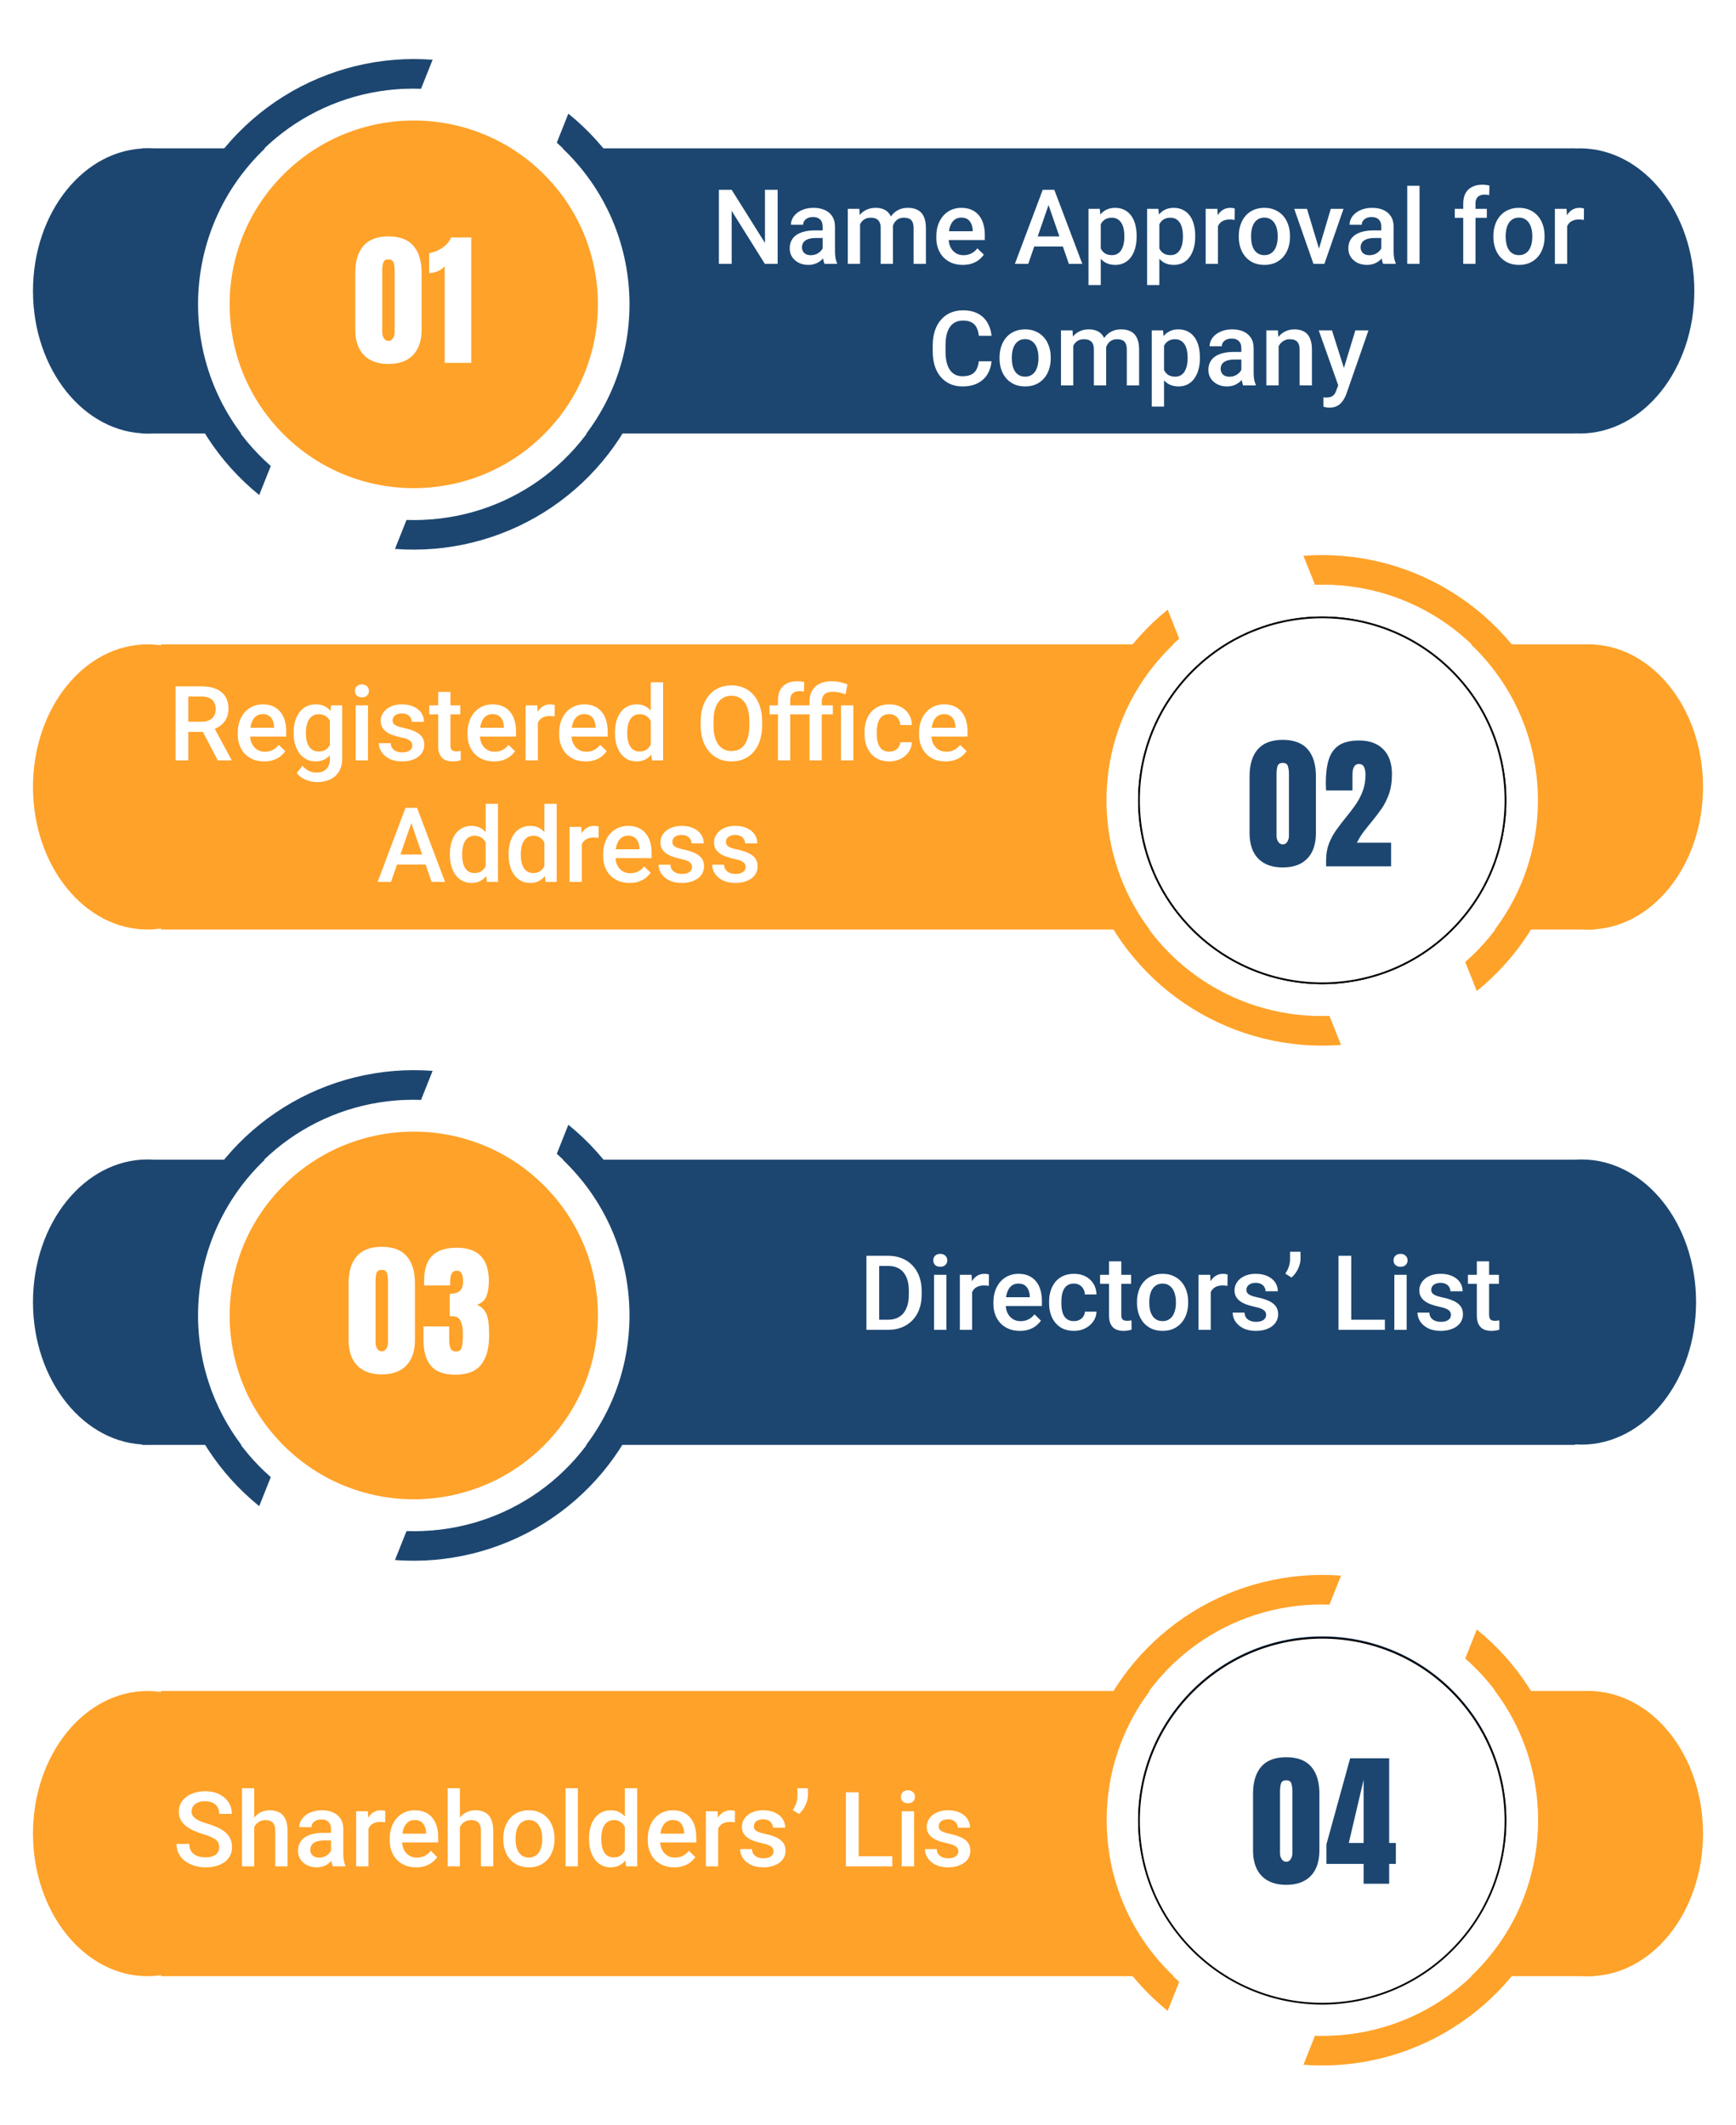 <svg width="1000" height="1224" viewBox="0 0 1000 1224" fill="none" xmlns="http://www.w3.org/2000/svg">
<rect x="0" y="0" width="1000" height="1224" fill="#808080" stroke="none"/>
<g clip-path="url(#clip0_350_534)">
<rect width="1000" height="1224" fill="white"/>
<path d="M909.999 249.704C946.45 249.704 975.999 212.934 975.999 167.575C975.999 122.216 946.45 85.445 909.999 85.445C873.549 85.445 844 122.216 844 167.575C844 212.934 873.549 249.704 909.999 249.704Z" fill="#1C4670"/>
<path d="M907.28 85.445H81.859V249.702H907.28V85.445Z" fill="#1C4670"/>
<path d="M84.999 249.704C121.45 249.704 150.999 212.934 150.999 167.575C150.999 122.216 121.45 85.445 84.999 85.445C48.549 85.445 19 122.216 19 167.575C19 212.934 48.549 249.704 84.999 249.704Z" fill="#1C4670"/>
<path d="M155.979 268.414C116.535 233.751 103.141 178.643 122.755 129.407C142.344 80.234 190.028 49.309 242.529 51.138L249.19 34.417C219.097 32.127 189.06 39.497 163.46 55.452C137.86 71.408 118.038 95.113 106.886 123.108C95.734 151.104 93.837 181.924 101.47 211.072C109.104 240.22 125.869 266.17 149.318 285.135L155.979 268.414Z" fill="#1C4670"/>
<path d="M234.176 299.458C286.694 301.302 334.338 270.437 353.952 221.189C373.539 172.017 360.151 116.841 320.726 82.182L327.391 65.461C350.843 84.425 367.609 110.376 375.243 139.525C382.878 168.674 380.98 199.496 369.828 227.492C358.675 255.489 338.851 279.194 313.25 295.149C287.648 311.103 257.609 318.472 227.516 316.179L234.176 299.458Z" fill="#1C4670"/>
<path d="M326.218 263.014C374.746 214.569 374.746 136.025 326.218 87.58C277.691 39.136 199.012 39.136 150.484 87.58C101.957 136.025 101.957 214.569 150.484 263.014C199.012 311.458 277.691 311.458 326.218 263.014Z" fill="white"/>
<path d="M313.351 250.168C354.772 208.818 354.772 141.776 313.351 100.425C271.93 59.075 204.773 59.075 163.351 100.425C121.93 141.776 121.93 208.818 163.351 250.168C204.773 291.519 271.93 291.519 313.351 250.168Z" fill="#FFA229"/>
<path d="M223.756 209.656C217.658 209.656 212.941 207.947 209.605 204.529C206.297 201.111 204.642 196.189 204.642 189.764V157.197C204.642 150.416 206.215 145.221 209.359 141.611C212.531 137.975 217.33 136.156 223.756 136.156C230.209 136.156 235.008 137.975 238.152 141.611C241.297 145.221 242.869 150.416 242.869 157.197V189.764C242.869 196.189 241.215 201.111 237.906 204.529C234.597 207.947 229.881 209.656 223.756 209.656ZM223.756 196.367C224.877 196.367 225.752 195.861 226.381 194.85C227.01 193.838 227.324 192.703 227.324 191.445V155.803C227.324 154.107 227.133 152.631 226.75 151.373C226.394 150.088 225.396 149.445 223.756 149.445C222.115 149.445 221.103 150.088 220.721 151.373C220.365 152.631 220.187 154.107 220.187 155.803V191.445C220.187 192.703 220.502 193.838 221.131 194.85C221.787 195.861 222.662 196.367 223.756 196.367ZM256.156 209V153.383C255.172 154.559 253.819 155.516 252.096 156.254C250.373 156.965 248.746 157.32 247.215 157.32V145.795C248.664 145.576 250.223 145.111 251.891 144.4C253.559 143.662 255.104 142.664 256.526 141.406C257.975 140.121 259.082 138.576 259.848 136.771H271.455V209H256.156Z" fill="white"/>
<path d="M84.999 535.408C121.45 535.408 150.999 498.637 150.999 453.278C150.999 407.919 121.45 371.148 84.999 371.148C48.549 371.148 19 407.919 19 453.278C19 498.637 48.549 535.408 84.999 535.408Z" fill="#FFA229"/>
<path d="M918.132 371.148H92.711V535.405H918.132V371.148Z" fill="#FFA229"/>
<path d="M101.125 395.344H116.213C119.455 395.344 122.219 395.832 124.504 396.809C126.789 397.785 128.537 399.23 129.748 401.145C130.979 403.039 131.594 405.383 131.594 408.176C131.594 410.305 131.203 412.18 130.422 413.801C129.641 415.422 128.537 416.789 127.111 417.902C125.686 418.996 123.986 419.846 122.014 420.451L119.787 421.535H106.223L106.164 415.705H116.33C118.088 415.705 119.553 415.393 120.725 414.768C121.896 414.143 122.775 413.293 123.361 412.219C123.967 411.125 124.27 409.895 124.27 408.527C124.27 407.043 123.977 405.754 123.391 404.66C122.824 403.547 121.945 402.697 120.754 402.111C119.562 401.506 118.049 401.203 116.213 401.203H108.479V438H101.125V395.344ZM125.471 438L115.451 418.84L123.156 418.811L133.322 437.619V438H125.471ZM152.189 438.586C149.846 438.586 147.727 438.205 145.832 437.443C143.957 436.662 142.355 435.578 141.027 434.191C139.719 432.805 138.713 431.174 138.01 429.299C137.307 427.424 136.955 425.402 136.955 423.234V422.062C136.955 419.582 137.316 417.336 138.039 415.324C138.762 413.312 139.768 411.594 141.057 410.168C142.346 408.723 143.869 407.619 145.627 406.857C147.385 406.096 149.289 405.715 151.34 405.715C153.605 405.715 155.588 406.096 157.287 406.857C158.986 407.619 160.393 408.693 161.506 410.08C162.639 411.447 163.479 413.078 164.025 414.973C164.592 416.867 164.875 418.957 164.875 421.242V424.26H140.383V419.191H157.902V418.635C157.863 417.365 157.609 416.174 157.141 415.061C156.691 413.947 155.998 413.049 155.061 412.365C154.123 411.682 152.873 411.34 151.311 411.34C150.139 411.34 149.094 411.594 148.176 412.102C147.277 412.59 146.525 413.303 145.92 414.24C145.314 415.178 144.846 416.311 144.514 417.639C144.201 418.947 144.045 420.422 144.045 422.062V423.234C144.045 424.621 144.23 425.91 144.602 427.102C144.992 428.273 145.559 429.299 146.301 430.178C147.043 431.057 147.941 431.75 148.996 432.258C150.051 432.746 151.252 432.99 152.6 432.99C154.299 432.99 155.812 432.648 157.141 431.965C158.469 431.281 159.621 430.314 160.598 429.064L164.318 432.668C163.635 433.664 162.746 434.621 161.652 435.539C160.559 436.438 159.221 437.17 157.639 437.736C156.076 438.303 154.26 438.586 152.189 438.586ZM190.686 406.301H197.102V437.121C197.102 439.973 196.496 442.395 195.285 444.387C194.074 446.379 192.385 447.893 190.217 448.928C188.049 449.982 185.539 450.51 182.688 450.51C181.477 450.51 180.129 450.334 178.645 449.982C177.18 449.631 175.754 449.064 174.367 448.283C173 447.521 171.857 446.516 170.939 445.266L174.25 441.105C175.383 442.453 176.633 443.439 178 444.064C179.367 444.689 180.803 445.002 182.307 445.002C183.928 445.002 185.305 444.699 186.438 444.094C187.59 443.508 188.479 442.639 189.104 441.486C189.729 440.334 190.041 438.928 190.041 437.268V413.479L190.686 406.301ZM169.152 422.502V421.887C169.152 419.484 169.445 417.297 170.031 415.324C170.617 413.332 171.457 411.623 172.551 410.197C173.645 408.752 174.973 407.648 176.535 406.887C178.098 406.105 179.865 405.715 181.838 405.715C183.889 405.715 185.637 406.086 187.082 406.828C188.547 407.57 189.768 408.635 190.744 410.021C191.721 411.389 192.482 413.029 193.029 414.943C193.596 416.838 194.016 418.947 194.289 421.271V423.234C194.035 425.5 193.605 427.57 193 429.445C192.395 431.32 191.594 432.941 190.598 434.309C189.602 435.676 188.371 436.73 186.906 437.473C185.461 438.215 183.752 438.586 181.779 438.586C179.846 438.586 178.098 438.186 176.535 437.385C174.992 436.584 173.664 435.461 172.551 434.016C171.457 432.57 170.617 430.871 170.031 428.918C169.445 426.945 169.152 424.807 169.152 422.502ZM176.213 421.887V422.502C176.213 423.947 176.35 425.295 176.623 426.545C176.916 427.795 177.355 428.898 177.941 429.855C178.547 430.793 179.309 431.535 180.227 432.082C181.164 432.609 182.268 432.873 183.537 432.873C185.197 432.873 186.555 432.521 187.609 431.818C188.684 431.115 189.504 430.168 190.07 428.977C190.656 427.766 191.066 426.418 191.301 424.934V419.631C191.184 418.479 190.939 417.404 190.568 416.408C190.217 415.412 189.738 414.543 189.133 413.801C188.527 413.039 187.766 412.453 186.848 412.043C185.93 411.613 184.846 411.398 183.596 411.398C182.326 411.398 181.223 411.672 180.285 412.219C179.348 412.766 178.576 413.518 177.971 414.475C177.385 415.432 176.945 416.545 176.652 417.814C176.359 419.084 176.213 420.441 176.213 421.887ZM211.984 406.301V438H204.895V406.301H211.984ZM204.426 397.98C204.426 396.906 204.777 396.018 205.48 395.314C206.203 394.592 207.199 394.23 208.469 394.23C209.719 394.23 210.705 394.592 211.428 395.314C212.15 396.018 212.512 396.906 212.512 397.98C212.512 399.035 212.15 399.914 211.428 400.617C210.705 401.32 209.719 401.672 208.469 401.672C207.199 401.672 206.203 401.32 205.48 400.617C204.777 399.914 204.426 399.035 204.426 397.98ZM237.502 429.416C237.502 428.713 237.326 428.078 236.975 427.512C236.623 426.926 235.949 426.398 234.953 425.93C233.977 425.461 232.531 425.031 230.617 424.641C228.938 424.27 227.395 423.83 225.988 423.322C224.602 422.795 223.41 422.16 222.414 421.418C221.418 420.676 220.646 419.797 220.1 418.781C219.553 417.766 219.279 416.594 219.279 415.266C219.279 413.977 219.562 412.756 220.129 411.604C220.695 410.451 221.506 409.436 222.561 408.557C223.615 407.678 224.895 406.984 226.398 406.477C227.922 405.969 229.621 405.715 231.496 405.715C234.152 405.715 236.428 406.164 238.322 407.062C240.236 407.941 241.701 409.143 242.717 410.666C243.732 412.17 244.24 413.869 244.24 415.764H237.18C237.18 414.924 236.965 414.143 236.535 413.42C236.125 412.678 235.5 412.082 234.66 411.633C233.82 411.164 232.766 410.93 231.496 410.93C230.285 410.93 229.279 411.125 228.479 411.516C227.697 411.887 227.111 412.375 226.721 412.98C226.35 413.586 226.164 414.25 226.164 414.973C226.164 415.5 226.262 415.979 226.457 416.408C226.672 416.818 227.023 417.199 227.512 417.551C228 417.883 228.664 418.195 229.504 418.488C230.363 418.781 231.438 419.064 232.727 419.338C235.148 419.846 237.229 420.5 238.967 421.301C240.725 422.082 242.072 423.098 243.01 424.348C243.947 425.578 244.416 427.141 244.416 429.035C244.416 430.441 244.113 431.73 243.508 432.902C242.922 434.055 242.062 435.061 240.93 435.92C239.797 436.76 238.439 437.414 236.857 437.883C235.295 438.352 233.537 438.586 231.584 438.586C228.713 438.586 226.281 438.078 224.289 437.062C222.297 436.027 220.783 434.709 219.748 433.107C218.732 431.486 218.225 429.807 218.225 428.068H225.051C225.129 429.377 225.49 430.422 226.135 431.203C226.799 431.965 227.619 432.521 228.596 432.873C229.592 433.205 230.617 433.371 231.672 433.371C232.941 433.371 234.006 433.205 234.865 432.873C235.725 432.521 236.379 432.053 236.828 431.467C237.277 430.861 237.502 430.178 237.502 429.416ZM265.129 406.301V411.457H247.258V406.301H265.129ZM252.414 398.537H259.475V429.24C259.475 430.217 259.611 430.969 259.885 431.496C260.178 432.004 260.578 432.346 261.086 432.521C261.594 432.697 262.189 432.785 262.873 432.785C263.361 432.785 263.83 432.756 264.279 432.697C264.729 432.639 265.09 432.58 265.363 432.521L265.393 437.912C264.807 438.088 264.123 438.244 263.342 438.381C262.58 438.518 261.701 438.586 260.705 438.586C259.084 438.586 257.648 438.303 256.398 437.736C255.148 437.15 254.172 436.203 253.469 434.895C252.766 433.586 252.414 431.848 252.414 429.68V398.537ZM284.553 438.586C282.209 438.586 280.09 438.205 278.195 437.443C276.32 436.662 274.719 435.578 273.391 434.191C272.082 432.805 271.076 431.174 270.373 429.299C269.67 427.424 269.318 425.402 269.318 423.234V422.062C269.318 419.582 269.68 417.336 270.402 415.324C271.125 413.312 272.131 411.594 273.42 410.168C274.709 408.723 276.232 407.619 277.99 406.857C279.748 406.096 281.652 405.715 283.703 405.715C285.969 405.715 287.951 406.096 289.65 406.857C291.35 407.619 292.756 408.693 293.869 410.08C295.002 411.447 295.842 413.078 296.389 414.973C296.955 416.867 297.238 418.957 297.238 421.242V424.26H272.746V419.191H290.266V418.635C290.227 417.365 289.973 416.174 289.504 415.061C289.055 413.947 288.361 413.049 287.424 412.365C286.486 411.682 285.236 411.34 283.674 411.34C282.502 411.34 281.457 411.594 280.539 412.102C279.641 412.59 278.889 413.303 278.283 414.24C277.678 415.178 277.209 416.311 276.877 417.639C276.564 418.947 276.408 420.422 276.408 422.062V423.234C276.408 424.621 276.594 425.91 276.965 427.102C277.355 428.273 277.922 429.299 278.664 430.178C279.406 431.057 280.305 431.75 281.359 432.258C282.414 432.746 283.615 432.99 284.963 432.99C286.662 432.99 288.176 432.648 289.504 431.965C290.832 431.281 291.984 430.314 292.961 429.064L296.682 432.668C295.998 433.664 295.109 434.621 294.016 435.539C292.922 436.438 291.584 437.17 290.002 437.736C288.439 438.303 286.623 438.586 284.553 438.586ZM309.836 412.336V438H302.775V406.301H309.514L309.836 412.336ZM319.533 406.096L319.475 412.658C319.045 412.58 318.576 412.521 318.068 412.482C317.58 412.443 317.092 412.424 316.604 412.424C315.393 412.424 314.328 412.6 313.41 412.951C312.492 413.283 311.721 413.771 311.096 414.416C310.49 415.041 310.021 415.803 309.689 416.701C309.357 417.6 309.162 418.605 309.104 419.719L307.492 419.836C307.492 417.844 307.688 415.998 308.078 414.299C308.469 412.6 309.055 411.105 309.836 409.816C310.637 408.527 311.633 407.521 312.824 406.799C314.035 406.076 315.432 405.715 317.014 405.715C317.443 405.715 317.902 405.754 318.391 405.832C318.898 405.91 319.279 405.998 319.533 406.096ZM337.346 438.586C335.002 438.586 332.883 438.205 330.988 437.443C329.113 436.662 327.512 435.578 326.184 434.191C324.875 432.805 323.869 431.174 323.166 429.299C322.463 427.424 322.111 425.402 322.111 423.234V422.062C322.111 419.582 322.473 417.336 323.195 415.324C323.918 413.312 324.924 411.594 326.213 410.168C327.502 408.723 329.025 407.619 330.783 406.857C332.541 406.096 334.445 405.715 336.496 405.715C338.762 405.715 340.744 406.096 342.443 406.857C344.143 407.619 345.549 408.693 346.662 410.08C347.795 411.447 348.635 413.078 349.182 414.973C349.748 416.867 350.031 418.957 350.031 421.242V424.26H325.539V419.191H343.059V418.635C343.02 417.365 342.766 416.174 342.297 415.061C341.848 413.947 341.154 413.049 340.217 412.365C339.279 411.682 338.029 411.34 336.467 411.34C335.295 411.34 334.25 411.594 333.332 412.102C332.434 412.59 331.682 413.303 331.076 414.24C330.471 415.178 330.002 416.311 329.67 417.639C329.357 418.947 329.201 420.422 329.201 422.062V423.234C329.201 424.621 329.387 425.91 329.758 427.102C330.148 428.273 330.715 429.299 331.457 430.178C332.199 431.057 333.098 431.75 334.152 432.258C335.207 432.746 336.408 432.99 337.756 432.99C339.455 432.99 340.969 432.648 342.297 431.965C343.625 431.281 344.777 430.314 345.754 429.064L349.475 432.668C348.791 433.664 347.902 434.621 346.809 435.539C345.715 436.438 344.377 437.17 342.795 437.736C341.232 438.303 339.416 438.586 337.346 438.586ZM374.875 431.438V393H381.965V438H375.549L374.875 431.438ZM354.25 422.502V421.887C354.25 419.484 354.533 417.297 355.1 415.324C355.666 413.332 356.486 411.623 357.561 410.197C358.635 408.752 359.943 407.648 361.486 406.887C363.029 406.105 364.768 405.715 366.701 405.715C368.615 405.715 370.295 406.086 371.74 406.828C373.186 407.57 374.416 408.635 375.432 410.021C376.447 411.389 377.258 413.029 377.863 414.943C378.469 416.838 378.898 418.947 379.152 421.271V423.234C378.898 425.5 378.469 427.57 377.863 429.445C377.258 431.32 376.447 432.941 375.432 434.309C374.416 435.676 373.176 436.73 371.711 437.473C370.266 438.215 368.576 438.586 366.643 438.586C364.729 438.586 363 438.186 361.457 437.385C359.934 436.584 358.635 435.461 357.561 434.016C356.486 432.57 355.666 430.871 355.1 428.918C354.533 426.945 354.25 424.807 354.25 422.502ZM361.311 421.887V422.502C361.311 423.947 361.438 425.295 361.691 426.545C361.965 427.795 362.385 428.898 362.951 429.855C363.518 430.793 364.25 431.535 365.148 432.082C366.066 432.609 367.16 432.873 368.43 432.873C370.031 432.873 371.35 432.521 372.385 431.818C373.42 431.115 374.23 430.168 374.816 428.977C375.422 427.766 375.832 426.418 376.047 424.934V419.631C375.93 418.479 375.686 417.404 375.314 416.408C374.963 415.412 374.484 414.543 373.879 413.801C373.273 413.039 372.521 412.453 371.623 412.043C370.744 411.613 369.699 411.398 368.488 411.398C367.199 411.398 366.105 411.672 365.207 412.219C364.309 412.766 363.566 413.518 362.98 414.475C362.414 415.432 361.994 416.545 361.721 417.814C361.447 419.084 361.311 420.441 361.311 421.887ZM439.006 415.5V417.844C439.006 421.066 438.586 423.957 437.746 426.516C436.906 429.074 435.705 431.252 434.143 433.049C432.6 434.846 430.744 436.223 428.576 437.18C426.408 438.117 424.006 438.586 421.369 438.586C418.752 438.586 416.359 438.117 414.191 437.18C412.043 436.223 410.178 434.846 408.596 433.049C407.014 431.252 405.783 429.074 404.904 426.516C404.045 423.957 403.615 421.066 403.615 417.844V415.5C403.615 412.277 404.045 409.396 404.904 406.857C405.764 404.299 406.975 402.121 408.537 400.324C410.119 398.508 411.984 397.131 414.133 396.193C416.301 395.236 418.693 394.758 421.311 394.758C423.947 394.758 426.35 395.236 428.518 396.193C430.686 397.131 432.551 398.508 434.113 400.324C435.676 402.121 436.877 404.299 437.717 406.857C438.576 409.396 439.006 412.277 439.006 415.5ZM431.652 417.844V415.441C431.652 413.059 431.418 410.959 430.949 409.143C430.5 407.307 429.826 405.773 428.928 404.543C428.049 403.293 426.965 402.355 425.676 401.73C424.387 401.086 422.932 400.764 421.311 400.764C419.689 400.764 418.244 401.086 416.975 401.73C415.705 402.355 414.621 403.293 413.723 404.543C412.844 405.773 412.17 407.307 411.701 409.143C411.232 410.959 410.998 413.059 410.998 415.441V417.844C410.998 420.227 411.232 422.336 411.701 424.172C412.17 426.008 412.854 427.561 413.752 428.83C414.67 430.08 415.764 431.027 417.033 431.672C418.303 432.297 419.748 432.609 421.369 432.609C423.01 432.609 424.465 432.297 425.734 431.672C427.004 431.027 428.078 430.08 428.957 428.83C429.836 427.561 430.5 426.008 430.949 424.172C431.418 422.336 431.652 420.227 431.652 417.844ZM455.207 438H448.146V403.254C448.146 400.891 448.586 398.908 449.465 397.307C450.363 395.686 451.643 394.465 453.303 393.645C454.963 392.805 456.926 392.385 459.191 392.385C459.895 392.385 460.588 392.434 461.271 392.531C461.955 392.609 462.619 392.736 463.264 392.912L463.088 398.361C462.697 398.264 462.268 398.195 461.799 398.156C461.35 398.117 460.861 398.098 460.334 398.098C459.26 398.098 458.332 398.303 457.551 398.713C456.789 399.104 456.203 399.68 455.793 400.441C455.402 401.203 455.207 402.141 455.207 403.254V438ZM461.916 406.301V411.457H443.283V406.301H461.916ZM473.371 438H466.311V404.25C466.311 401.691 466.818 399.533 467.834 397.775C468.85 396.018 470.314 394.68 472.229 393.762C474.162 392.844 476.457 392.385 479.113 392.385C480.676 392.385 482.189 392.551 483.654 392.883C485.119 393.215 486.623 393.635 488.166 394.143L487.082 399.885C486.105 399.553 485.002 399.24 483.771 398.947C482.561 398.635 481.174 398.479 479.611 398.479C477.482 398.479 475.91 398.967 474.895 399.943C473.879 400.9 473.371 402.336 473.371 404.25V438ZM479.758 406.301V411.457H461.447V406.301H479.758ZM491.535 406.301V438H484.445V406.301H491.535ZM512.277 432.961C513.43 432.961 514.465 432.736 515.383 432.287C516.32 431.818 517.072 431.174 517.639 430.354C518.225 429.533 518.547 428.586 518.605 427.512H525.256C525.217 429.562 524.611 431.428 523.439 433.107C522.268 434.787 520.715 436.125 518.781 437.121C516.848 438.098 514.709 438.586 512.365 438.586C509.943 438.586 507.834 438.176 506.037 437.355C504.24 436.516 502.746 435.363 501.555 433.898C500.363 432.434 499.465 430.744 498.859 428.83C498.273 426.916 497.98 424.865 497.98 422.678V421.652C497.98 419.465 498.273 417.414 498.859 415.5C499.465 413.566 500.363 411.867 501.555 410.402C502.746 408.938 504.24 407.795 506.037 406.975C507.834 406.135 509.934 405.715 512.336 405.715C514.875 405.715 517.102 406.223 519.016 407.238C520.93 408.234 522.434 409.631 523.527 411.428C524.641 413.205 525.217 415.275 525.256 417.639H518.605C518.547 416.467 518.254 415.412 517.727 414.475C517.219 413.518 516.496 412.756 515.559 412.189C514.641 411.623 513.537 411.34 512.248 411.34C510.822 411.34 509.641 411.633 508.703 412.219C507.766 412.785 507.033 413.566 506.506 414.562C505.979 415.539 505.598 416.643 505.363 417.873C505.148 419.084 505.041 420.344 505.041 421.652V422.678C505.041 423.986 505.148 425.256 505.363 426.486C505.578 427.717 505.949 428.82 506.477 429.797C507.023 430.754 507.766 431.525 508.703 432.111C509.641 432.678 510.832 432.961 512.277 432.961ZM544.65 438.586C542.307 438.586 540.188 438.205 538.293 437.443C536.418 436.662 534.816 435.578 533.488 434.191C532.18 432.805 531.174 431.174 530.471 429.299C529.768 427.424 529.416 425.402 529.416 423.234V422.062C529.416 419.582 529.777 417.336 530.5 415.324C531.223 413.312 532.229 411.594 533.518 410.168C534.807 408.723 536.33 407.619 538.088 406.857C539.846 406.096 541.75 405.715 543.801 405.715C546.066 405.715 548.049 406.096 549.748 406.857C551.447 407.619 552.854 408.693 553.967 410.08C555.1 411.447 555.939 413.078 556.486 414.973C557.053 416.867 557.336 418.957 557.336 421.242V424.26H532.844V419.191H550.363V418.635C550.324 417.365 550.07 416.174 549.602 415.061C549.152 413.947 548.459 413.049 547.521 412.365C546.584 411.682 545.334 411.34 543.771 411.34C542.6 411.34 541.555 411.594 540.637 412.102C539.738 412.59 538.986 413.303 538.381 414.24C537.775 415.178 537.307 416.311 536.975 417.639C536.662 418.947 536.506 420.422 536.506 422.062V423.234C536.506 424.621 536.691 425.91 537.062 427.102C537.453 428.273 538.02 429.299 538.762 430.178C539.504 431.057 540.402 431.75 541.457 432.258C542.512 432.746 543.713 432.99 545.061 432.99C546.76 432.99 548.273 432.648 549.602 431.965C550.93 431.281 552.082 430.314 553.059 429.064L556.779 432.668C556.096 433.664 555.207 434.621 554.113 435.539C553.02 436.438 551.682 437.17 550.1 437.736C548.537 438.303 546.721 438.586 544.65 438.586ZM237.971 471.027L225.227 508H217.521L233.576 465.344H238.498L237.971 471.027ZM248.635 508L235.861 471.027L235.305 465.344H240.256L256.369 508H248.635ZM248.02 492.18V498.01H224.816V492.18H248.02ZM279.777 501.438V463H286.867V508H280.451L279.777 501.438ZM259.152 492.502V491.887C259.152 489.484 259.436 487.297 260.002 485.324C260.568 483.332 261.389 481.623 262.463 480.197C263.537 478.752 264.846 477.648 266.389 476.887C267.932 476.105 269.67 475.715 271.604 475.715C273.518 475.715 275.197 476.086 276.643 476.828C278.088 477.57 279.318 478.635 280.334 480.021C281.35 481.389 282.16 483.029 282.766 484.943C283.371 486.838 283.801 488.947 284.055 491.271V493.234C283.801 495.5 283.371 497.57 282.766 499.445C282.16 501.32 281.35 502.941 280.334 504.309C279.318 505.676 278.078 506.73 276.613 507.473C275.168 508.215 273.479 508.586 271.545 508.586C269.631 508.586 267.902 508.186 266.359 507.385C264.836 506.584 263.537 505.461 262.463 504.016C261.389 502.57 260.568 500.871 260.002 498.918C259.436 496.945 259.152 494.807 259.152 492.502ZM266.213 491.887V492.502C266.213 493.947 266.34 495.295 266.594 496.545C266.867 497.795 267.287 498.898 267.854 499.855C268.42 500.793 269.152 501.535 270.051 502.082C270.969 502.609 272.062 502.873 273.332 502.873C274.934 502.873 276.252 502.521 277.287 501.818C278.322 501.115 279.133 500.168 279.719 498.977C280.324 497.766 280.734 496.418 280.949 494.934V489.631C280.832 488.479 280.588 487.404 280.217 486.408C279.865 485.412 279.387 484.543 278.781 483.801C278.176 483.039 277.424 482.453 276.525 482.043C275.646 481.613 274.602 481.398 273.391 481.398C272.102 481.398 271.008 481.672 270.109 482.219C269.211 482.766 268.469 483.518 267.883 484.475C267.316 485.432 266.896 486.545 266.623 487.814C266.35 489.084 266.213 490.441 266.213 491.887ZM313.586 501.438V463H320.676V508H314.26L313.586 501.438ZM292.961 492.502V491.887C292.961 489.484 293.244 487.297 293.811 485.324C294.377 483.332 295.197 481.623 296.271 480.197C297.346 478.752 298.654 477.648 300.197 476.887C301.74 476.105 303.479 475.715 305.412 475.715C307.326 475.715 309.006 476.086 310.451 476.828C311.896 477.57 313.127 478.635 314.143 480.021C315.158 481.389 315.969 483.029 316.574 484.943C317.18 486.838 317.609 488.947 317.863 491.271V493.234C317.609 495.5 317.18 497.57 316.574 499.445C315.969 501.32 315.158 502.941 314.143 504.309C313.127 505.676 311.887 506.73 310.422 507.473C308.977 508.215 307.287 508.586 305.354 508.586C303.439 508.586 301.711 508.186 300.168 507.385C298.645 506.584 297.346 505.461 296.271 504.016C295.197 502.57 294.377 500.871 293.811 498.918C293.244 496.945 292.961 494.807 292.961 492.502ZM300.021 491.887V492.502C300.021 493.947 300.148 495.295 300.402 496.545C300.676 497.795 301.096 498.898 301.662 499.855C302.229 500.793 302.961 501.535 303.859 502.082C304.777 502.609 305.871 502.873 307.141 502.873C308.742 502.873 310.061 502.521 311.096 501.818C312.131 501.115 312.941 500.168 313.527 498.977C314.133 497.766 314.543 496.418 314.758 494.934V489.631C314.641 488.479 314.396 487.404 314.025 486.408C313.674 485.412 313.195 484.543 312.59 483.801C311.984 483.039 311.232 482.453 310.334 482.043C309.455 481.613 308.41 481.398 307.199 481.398C305.91 481.398 304.816 481.672 303.918 482.219C303.02 482.766 302.277 483.518 301.691 484.475C301.125 485.432 300.705 486.545 300.432 487.814C300.158 489.084 300.021 490.441 300.021 491.887ZM335.148 482.336V508H328.088V476.301H334.826L335.148 482.336ZM344.846 476.096L344.787 482.658C344.357 482.58 343.889 482.521 343.381 482.482C342.893 482.443 342.404 482.424 341.916 482.424C340.705 482.424 339.641 482.6 338.723 482.951C337.805 483.283 337.033 483.771 336.408 484.416C335.803 485.041 335.334 485.803 335.002 486.701C334.67 487.6 334.475 488.605 334.416 489.719L332.805 489.836C332.805 487.844 333 485.998 333.391 484.299C333.781 482.6 334.367 481.105 335.148 479.816C335.949 478.527 336.945 477.521 338.137 476.799C339.348 476.076 340.744 475.715 342.326 475.715C342.756 475.715 343.215 475.754 343.703 475.832C344.211 475.91 344.592 475.998 344.846 476.096ZM362.658 508.586C360.314 508.586 358.195 508.205 356.301 507.443C354.426 506.662 352.824 505.578 351.496 504.191C350.188 502.805 349.182 501.174 348.479 499.299C347.775 497.424 347.424 495.402 347.424 493.234V492.062C347.424 489.582 347.785 487.336 348.508 485.324C349.23 483.312 350.236 481.594 351.525 480.168C352.814 478.723 354.338 477.619 356.096 476.857C357.854 476.096 359.758 475.715 361.809 475.715C364.074 475.715 366.057 476.096 367.756 476.857C369.455 477.619 370.861 478.693 371.975 480.08C373.107 481.447 373.947 483.078 374.494 484.973C375.061 486.867 375.344 488.957 375.344 491.242V494.26H350.852V489.191H368.371V488.635C368.332 487.365 368.078 486.174 367.609 485.061C367.16 483.947 366.467 483.049 365.529 482.365C364.592 481.682 363.342 481.34 361.779 481.34C360.607 481.34 359.562 481.594 358.645 482.102C357.746 482.59 356.994 483.303 356.389 484.24C355.783 485.178 355.314 486.311 354.982 487.639C354.67 488.947 354.514 490.422 354.514 492.062V493.234C354.514 494.621 354.699 495.91 355.07 497.102C355.461 498.273 356.027 499.299 356.77 500.178C357.512 501.057 358.41 501.75 359.465 502.258C360.52 502.746 361.721 502.99 363.068 502.99C364.768 502.99 366.281 502.648 367.609 501.965C368.938 501.281 370.09 500.314 371.066 499.064L374.787 502.668C374.104 503.664 373.215 504.621 372.121 505.539C371.027 506.438 369.689 507.17 368.107 507.736C366.545 508.303 364.729 508.586 362.658 508.586ZM398.635 499.416C398.635 498.713 398.459 498.078 398.107 497.512C397.756 496.926 397.082 496.398 396.086 495.93C395.109 495.461 393.664 495.031 391.75 494.641C390.07 494.27 388.527 493.83 387.121 493.322C385.734 492.795 384.543 492.16 383.547 491.418C382.551 490.676 381.779 489.797 381.232 488.781C380.686 487.766 380.412 486.594 380.412 485.266C380.412 483.977 380.695 482.756 381.262 481.604C381.828 480.451 382.639 479.436 383.693 478.557C384.748 477.678 386.027 476.984 387.531 476.477C389.055 475.969 390.754 475.715 392.629 475.715C395.285 475.715 397.561 476.164 399.455 477.062C401.369 477.941 402.834 479.143 403.85 480.666C404.865 482.17 405.373 483.869 405.373 485.764H398.312C398.312 484.924 398.098 484.143 397.668 483.42C397.258 482.678 396.633 482.082 395.793 481.633C394.953 481.164 393.898 480.93 392.629 480.93C391.418 480.93 390.412 481.125 389.611 481.516C388.83 481.887 388.244 482.375 387.854 482.98C387.482 483.586 387.297 484.25 387.297 484.973C387.297 485.5 387.395 485.979 387.59 486.408C387.805 486.818 388.156 487.199 388.645 487.551C389.133 487.883 389.797 488.195 390.637 488.488C391.496 488.781 392.57 489.064 393.859 489.338C396.281 489.846 398.361 490.5 400.1 491.301C401.857 492.082 403.205 493.098 404.143 494.348C405.08 495.578 405.549 497.141 405.549 499.035C405.549 500.441 405.246 501.73 404.641 502.902C404.055 504.055 403.195 505.061 402.062 505.92C400.93 506.76 399.572 507.414 397.99 507.883C396.428 508.352 394.67 508.586 392.717 508.586C389.846 508.586 387.414 508.078 385.422 507.062C383.43 506.027 381.916 504.709 380.881 503.107C379.865 501.486 379.357 499.807 379.357 498.068H386.184C386.262 499.377 386.623 500.422 387.268 501.203C387.932 501.965 388.752 502.521 389.729 502.873C390.725 503.205 391.75 503.371 392.805 503.371C394.074 503.371 395.139 503.205 395.998 502.873C396.857 502.521 397.512 502.053 397.961 501.467C398.41 500.861 398.635 500.178 398.635 499.416ZM429.514 499.416C429.514 498.713 429.338 498.078 428.986 497.512C428.635 496.926 427.961 496.398 426.965 495.93C425.988 495.461 424.543 495.031 422.629 494.641C420.949 494.27 419.406 493.83 418 493.322C416.613 492.795 415.422 492.16 414.426 491.418C413.43 490.676 412.658 489.797 412.111 488.781C411.564 487.766 411.291 486.594 411.291 485.266C411.291 483.977 411.574 482.756 412.141 481.604C412.707 480.451 413.518 479.436 414.572 478.557C415.627 477.678 416.906 476.984 418.41 476.477C419.934 475.969 421.633 475.715 423.508 475.715C426.164 475.715 428.439 476.164 430.334 477.062C432.248 477.941 433.713 479.143 434.729 480.666C435.744 482.17 436.252 483.869 436.252 485.764H429.191C429.191 484.924 428.977 484.143 428.547 483.42C428.137 482.678 427.512 482.082 426.672 481.633C425.832 481.164 424.777 480.93 423.508 480.93C422.297 480.93 421.291 481.125 420.49 481.516C419.709 481.887 419.123 482.375 418.732 482.98C418.361 483.586 418.176 484.25 418.176 484.973C418.176 485.5 418.273 485.979 418.469 486.408C418.684 486.818 419.035 487.199 419.523 487.551C420.012 487.883 420.676 488.195 421.516 488.488C422.375 488.781 423.449 489.064 424.738 489.338C427.16 489.846 429.24 490.5 430.979 491.301C432.736 492.082 434.084 493.098 435.021 494.348C435.959 495.578 436.428 497.141 436.428 499.035C436.428 500.441 436.125 501.73 435.52 502.902C434.934 504.055 434.074 505.061 432.941 505.92C431.809 506.76 430.451 507.414 428.869 507.883C427.307 508.352 425.549 508.586 423.596 508.586C420.725 508.586 418.293 508.078 416.301 507.062C414.309 506.027 412.795 504.709 411.76 503.107C410.744 501.486 410.236 499.807 410.236 498.068H417.062C417.141 499.377 417.502 500.422 418.146 501.203C418.811 501.965 419.631 502.521 420.607 502.873C421.604 503.205 422.629 503.371 423.684 503.371C424.953 503.371 426.018 503.205 426.877 502.873C427.736 502.521 428.391 502.053 428.84 501.467C429.289 500.861 429.514 500.178 429.514 499.416Z" fill="white"/>
<path d="M914.999 535.408C951.45 535.408 980.999 498.637 980.999 453.278C980.999 407.919 951.45 371.148 914.999 371.148C878.549 371.148 849 407.919 849 453.278C849 498.637 878.549 535.408 914.999 535.408Z" fill="#FFA229"/>
<path d="M844.023 554.117C883.467 519.454 896.861 464.348 877.247 415.111C857.658 365.935 809.974 335.013 757.473 336.843L750.812 320.12C780.905 317.83 810.943 325.2 836.543 341.155C862.143 357.11 881.966 380.815 893.118 408.81C904.27 436.806 906.167 467.627 898.534 496.775C890.901 525.923 874.136 551.874 850.686 570.839L844.023 554.117Z" fill="#FFA229"/>
<path d="M765.827 585.161C713.31 587.005 665.665 556.13 646.051 506.894C626.465 457.72 639.852 402.546 679.277 367.887L672.613 351.164C649.161 370.128 632.394 396.079 624.76 425.228C617.126 454.377 619.023 485.199 630.176 513.195C641.328 541.192 661.152 564.897 686.754 580.852C712.355 596.806 742.395 604.175 772.488 601.883L765.827 585.161Z" fill="#FFA229"/>
<path d="M849.507 548.717C898.035 500.272 898.035 421.728 849.507 373.283C800.98 324.839 722.301 324.839 673.773 373.283C625.246 421.728 625.246 500.272 673.773 548.717C722.301 597.161 800.98 597.161 849.507 548.717Z" fill="white"/>
<path d="M836.294 386.482C877.52 427.637 877.52 494.363 836.294 535.518C795.068 576.673 728.228 576.673 687.002 535.518C645.776 494.363 645.776 427.637 687.002 386.482C728.228 345.327 795.068 345.327 836.294 386.482Z" fill="white" stroke="black"/>
<path d="M447.955 109.344V152H440.602L421.471 121.443V152H414.117V109.344H421.471L440.66 139.959V109.344H447.955ZM473.883 145.643V130.525C473.883 129.393 473.678 128.416 473.268 127.596C472.857 126.775 472.232 126.141 471.393 125.691C470.572 125.242 469.537 125.018 468.287 125.018C467.135 125.018 466.139 125.213 465.299 125.604C464.459 125.994 463.805 126.521 463.336 127.186C462.867 127.85 462.633 128.602 462.633 129.441H455.602C455.602 128.191 455.904 126.98 456.51 125.809C457.115 124.637 457.994 123.592 459.146 122.674C460.299 121.756 461.676 121.033 463.277 120.506C464.879 119.979 466.676 119.715 468.668 119.715C471.051 119.715 473.16 120.115 474.996 120.916C476.852 121.717 478.307 122.928 479.361 124.549C480.436 126.15 480.973 128.162 480.973 130.584V144.676C480.973 146.121 481.07 147.42 481.266 148.572C481.48 149.705 481.783 150.691 482.174 151.531V152H474.938C474.605 151.238 474.342 150.271 474.146 149.1C473.971 147.908 473.883 146.756 473.883 145.643ZM474.908 132.723L474.967 137.088H469.898C468.59 137.088 467.438 137.215 466.441 137.469C465.445 137.703 464.615 138.055 463.951 138.523C463.287 138.992 462.789 139.559 462.457 140.223C462.125 140.887 461.959 141.639 461.959 142.479C461.959 143.318 462.154 144.09 462.545 144.793C462.936 145.477 463.502 146.014 464.244 146.404C465.006 146.795 465.924 146.99 466.998 146.99C468.443 146.99 469.703 146.697 470.777 146.111C471.871 145.506 472.73 144.773 473.355 143.914C473.98 143.035 474.312 142.205 474.352 141.424L476.637 144.559C476.402 145.359 476.002 146.219 475.436 147.137C474.869 148.055 474.127 148.934 473.209 149.773C472.311 150.594 471.227 151.268 469.957 151.795C468.707 152.322 467.262 152.586 465.621 152.586C463.551 152.586 461.705 152.176 460.084 151.355C458.463 150.516 457.193 149.393 456.275 147.986C455.357 146.561 454.898 144.949 454.898 143.152C454.898 141.473 455.211 139.988 455.836 138.699C456.48 137.391 457.418 136.297 458.648 135.418C459.898 134.539 461.422 133.875 463.219 133.426C465.016 132.957 467.066 132.723 469.371 132.723H474.908ZM495.416 126.746V152H488.355V120.301H495.006L495.416 126.746ZM494.273 134.979L491.871 134.949C491.871 132.762 492.145 130.74 492.691 128.885C493.238 127.029 494.039 125.418 495.094 124.051C496.148 122.664 497.457 121.6 499.02 120.857C500.602 120.096 502.428 119.715 504.498 119.715C505.943 119.715 507.262 119.93 508.453 120.359C509.664 120.77 510.709 121.424 511.588 122.322C512.486 123.221 513.17 124.373 513.639 125.779C514.127 127.186 514.371 128.885 514.371 130.877V152H507.311V131.492C507.311 129.949 507.076 128.738 506.607 127.859C506.158 126.98 505.504 126.355 504.645 125.984C503.805 125.594 502.799 125.398 501.627 125.398C500.299 125.398 499.166 125.652 498.229 126.16C497.311 126.668 496.559 127.361 495.973 128.24C495.387 129.119 494.957 130.135 494.684 131.287C494.41 132.439 494.273 133.67 494.273 134.979ZM513.932 133.104L510.621 133.836C510.621 131.922 510.885 130.115 511.412 128.416C511.959 126.697 512.75 125.193 513.785 123.904C514.84 122.596 516.139 121.57 517.682 120.828C519.225 120.086 520.992 119.715 522.984 119.715C524.605 119.715 526.051 119.939 527.32 120.389C528.609 120.818 529.703 121.502 530.602 122.439C531.5 123.377 532.184 124.598 532.652 126.102C533.121 127.586 533.355 129.383 533.355 131.492V152H526.266V131.463C526.266 129.861 526.031 128.621 525.562 127.742C525.113 126.863 524.469 126.258 523.629 125.926C522.789 125.574 521.783 125.398 520.611 125.398C519.518 125.398 518.551 125.604 517.711 126.014C516.891 126.404 516.197 126.961 515.631 127.684C515.064 128.387 514.635 129.197 514.342 130.115C514.068 131.033 513.932 132.029 513.932 133.104ZM554.596 152.586C552.252 152.586 550.133 152.205 548.238 151.443C546.363 150.662 544.762 149.578 543.434 148.191C542.125 146.805 541.119 145.174 540.416 143.299C539.713 141.424 539.361 139.402 539.361 137.234V136.062C539.361 133.582 539.723 131.336 540.445 129.324C541.168 127.312 542.174 125.594 543.463 124.168C544.752 122.723 546.275 121.619 548.033 120.857C549.791 120.096 551.695 119.715 553.746 119.715C556.012 119.715 557.994 120.096 559.693 120.857C561.393 121.619 562.799 122.693 563.912 124.08C565.045 125.447 565.885 127.078 566.432 128.973C566.998 130.867 567.281 132.957 567.281 135.242V138.26H542.789V133.191H560.309V132.635C560.27 131.365 560.016 130.174 559.547 129.061C559.098 127.947 558.404 127.049 557.467 126.365C556.529 125.682 555.279 125.34 553.717 125.34C552.545 125.34 551.5 125.594 550.582 126.102C549.684 126.59 548.932 127.303 548.326 128.24C547.721 129.178 547.252 130.311 546.92 131.639C546.607 132.947 546.451 134.422 546.451 136.062V137.234C546.451 138.621 546.637 139.91 547.008 141.102C547.398 142.273 547.965 143.299 548.707 144.178C549.449 145.057 550.348 145.75 551.402 146.258C552.457 146.746 553.658 146.99 555.006 146.99C556.705 146.99 558.219 146.648 559.547 145.965C560.875 145.281 562.027 144.314 563.004 143.064L566.725 146.668C566.041 147.664 565.152 148.621 564.059 149.539C562.965 150.438 561.627 151.17 560.045 151.736C558.482 152.303 556.666 152.586 554.596 152.586ZM605.045 115.027L592.301 152H584.596L600.65 109.344H605.572L605.045 115.027ZM615.709 152L602.936 115.027L602.379 109.344H607.33L623.443 152H615.709ZM615.094 136.18V142.01H591.891V136.18H615.094ZM634.078 126.395V164.188H627.018V120.301H633.521L634.078 126.395ZM654.732 135.857V136.473C654.732 138.777 654.459 140.916 653.912 142.889C653.385 144.842 652.594 146.551 651.539 148.016C650.504 149.461 649.225 150.584 647.701 151.385C646.178 152.186 644.42 152.586 642.428 152.586C640.455 152.586 638.727 152.225 637.242 151.502C635.777 150.76 634.537 149.715 633.521 148.367C632.506 147.02 631.686 145.438 631.061 143.621C630.455 141.785 630.025 139.773 629.771 137.586V135.213C630.025 132.889 630.455 130.779 631.061 128.885C631.686 126.99 632.506 125.359 633.521 123.992C634.537 122.625 635.777 121.57 637.242 120.828C638.707 120.086 640.416 119.715 642.369 119.715C644.361 119.715 646.129 120.105 647.672 120.887C649.215 121.648 650.514 122.742 651.568 124.168C652.623 125.574 653.414 127.273 653.941 129.266C654.469 131.238 654.732 133.436 654.732 135.857ZM647.672 136.473V135.857C647.672 134.393 647.535 133.035 647.262 131.785C646.988 130.516 646.559 129.402 645.973 128.445C645.387 127.488 644.635 126.746 643.717 126.219C642.818 125.672 641.734 125.398 640.465 125.398C639.215 125.398 638.141 125.613 637.242 126.043C636.344 126.453 635.592 127.029 634.986 127.771C634.381 128.514 633.912 129.383 633.58 130.379C633.248 131.355 633.014 132.42 632.877 133.572V139.256C633.111 140.662 633.512 141.951 634.078 143.123C634.645 144.295 635.445 145.232 636.48 145.936C637.535 146.619 638.883 146.961 640.523 146.961C641.793 146.961 642.877 146.688 643.775 146.141C644.674 145.594 645.406 144.842 645.973 143.885C646.559 142.908 646.988 141.785 647.262 140.516C647.535 139.246 647.672 137.898 647.672 136.473ZM667.828 126.395V164.188H660.768V120.301H667.271L667.828 126.395ZM688.482 135.857V136.473C688.482 138.777 688.209 140.916 687.662 142.889C687.135 144.842 686.344 146.551 685.289 148.016C684.254 149.461 682.975 150.584 681.451 151.385C679.928 152.186 678.17 152.586 676.178 152.586C674.205 152.586 672.477 152.225 670.992 151.502C669.527 150.76 668.287 149.715 667.271 148.367C666.256 147.02 665.436 145.438 664.811 143.621C664.205 141.785 663.775 139.773 663.521 137.586V135.213C663.775 132.889 664.205 130.779 664.811 128.885C665.436 126.99 666.256 125.359 667.271 123.992C668.287 122.625 669.527 121.57 670.992 120.828C672.457 120.086 674.166 119.715 676.119 119.715C678.111 119.715 679.879 120.105 681.422 120.887C682.965 121.648 684.264 122.742 685.318 124.168C686.373 125.574 687.164 127.273 687.691 129.266C688.219 131.238 688.482 133.436 688.482 135.857ZM681.422 136.473V135.857C681.422 134.393 681.285 133.035 681.012 131.785C680.738 130.516 680.309 129.402 679.723 128.445C679.137 127.488 678.385 126.746 677.467 126.219C676.568 125.672 675.484 125.398 674.215 125.398C672.965 125.398 671.891 125.613 670.992 126.043C670.094 126.453 669.342 127.029 668.736 127.771C668.131 128.514 667.662 129.383 667.33 130.379C666.998 131.355 666.764 132.42 666.627 133.572V139.256C666.861 140.662 667.262 141.951 667.828 143.123C668.395 144.295 669.195 145.232 670.23 145.936C671.285 146.619 672.633 146.961 674.273 146.961C675.543 146.961 676.627 146.688 677.525 146.141C678.424 145.594 679.156 144.842 679.723 143.885C680.309 142.908 680.738 141.785 681.012 140.516C681.285 139.246 681.422 137.898 681.422 136.473ZM701.578 126.336V152H694.518V120.301H701.256L701.578 126.336ZM711.275 120.096L711.217 126.658C710.787 126.58 710.318 126.521 709.811 126.482C709.322 126.443 708.834 126.424 708.346 126.424C707.135 126.424 706.07 126.6 705.152 126.951C704.234 127.283 703.463 127.771 702.838 128.416C702.232 129.041 701.764 129.803 701.432 130.701C701.1 131.6 700.904 132.605 700.846 133.719L699.234 133.836C699.234 131.844 699.43 129.998 699.82 128.299C700.211 126.6 700.797 125.105 701.578 123.816C702.379 122.527 703.375 121.521 704.566 120.799C705.777 120.076 707.174 119.715 708.756 119.715C709.186 119.715 709.645 119.754 710.133 119.832C710.641 119.91 711.021 119.998 711.275 120.096ZM713.59 136.502V135.828C713.59 133.543 713.922 131.424 714.586 129.471C715.25 127.498 716.207 125.789 717.457 124.344C718.727 122.879 720.27 121.746 722.086 120.945C723.922 120.125 725.992 119.715 728.297 119.715C730.621 119.715 732.691 120.125 734.508 120.945C736.344 121.746 737.896 122.879 739.166 124.344C740.436 125.789 741.402 127.498 742.066 129.471C742.73 131.424 743.062 133.543 743.062 135.828V136.502C743.062 138.787 742.73 140.906 742.066 142.859C741.402 144.812 740.436 146.521 739.166 147.986C737.896 149.432 736.354 150.564 734.537 151.385C732.721 152.186 730.66 152.586 728.355 152.586C726.031 152.586 723.951 152.186 722.115 151.385C720.299 150.564 718.756 149.432 717.486 147.986C716.217 146.521 715.25 144.812 714.586 142.859C713.922 140.906 713.59 138.787 713.59 136.502ZM720.65 135.828V136.502C720.65 137.928 720.797 139.275 721.09 140.545C721.383 141.814 721.842 142.928 722.467 143.885C723.092 144.842 723.893 145.594 724.869 146.141C725.846 146.688 727.008 146.961 728.355 146.961C729.664 146.961 730.797 146.688 731.754 146.141C732.73 145.594 733.531 144.842 734.156 143.885C734.781 142.928 735.24 141.814 735.533 140.545C735.846 139.275 736.002 137.928 736.002 136.502V135.828C736.002 134.422 735.846 133.094 735.533 131.844C735.24 130.574 734.771 129.451 734.127 128.475C733.502 127.498 732.701 126.736 731.725 126.189C730.768 125.623 729.625 125.34 728.297 125.34C726.969 125.34 725.816 125.623 724.84 126.189C723.883 126.736 723.092 127.498 722.467 128.475C721.842 129.451 721.383 130.574 721.09 131.844C720.797 133.094 720.65 134.422 720.65 135.828ZM758.824 146.404L766.588 120.301H773.912L762.896 152H758.326L758.824 146.404ZM752.877 120.301L760.787 146.521L761.168 152H756.598L745.523 120.301H752.877ZM795.68 145.643V130.525C795.68 129.393 795.475 128.416 795.064 127.596C794.654 126.775 794.029 126.141 793.189 125.691C792.369 125.242 791.334 125.018 790.084 125.018C788.932 125.018 787.936 125.213 787.096 125.604C786.256 125.994 785.602 126.521 785.133 127.186C784.664 127.85 784.43 128.602 784.43 129.441H777.398C777.398 128.191 777.701 126.98 778.307 125.809C778.912 124.637 779.791 123.592 780.943 122.674C782.096 121.756 783.473 121.033 785.074 120.506C786.676 119.979 788.473 119.715 790.465 119.715C792.848 119.715 794.957 120.115 796.793 120.916C798.648 121.717 800.104 122.928 801.158 124.549C802.232 126.15 802.77 128.162 802.77 130.584V144.676C802.77 146.121 802.867 147.42 803.062 148.572C803.277 149.705 803.58 150.691 803.971 151.531V152H796.734C796.402 151.238 796.139 150.271 795.943 149.1C795.768 147.908 795.68 146.756 795.68 145.643ZM796.705 132.723L796.764 137.088H791.695C790.387 137.088 789.234 137.215 788.238 137.469C787.242 137.703 786.412 138.055 785.748 138.523C785.084 138.992 784.586 139.559 784.254 140.223C783.922 140.887 783.756 141.639 783.756 142.479C783.756 143.318 783.951 144.09 784.342 144.793C784.732 145.477 785.299 146.014 786.041 146.404C786.803 146.795 787.721 146.99 788.795 146.99C790.24 146.99 791.5 146.697 792.574 146.111C793.668 145.506 794.527 144.773 795.152 143.914C795.777 143.035 796.109 142.205 796.148 141.424L798.434 144.559C798.199 145.359 797.799 146.219 797.232 147.137C796.666 148.055 795.924 148.934 795.006 149.773C794.107 150.594 793.023 151.268 791.754 151.795C790.504 152.322 789.059 152.586 787.418 152.586C785.348 152.586 783.502 152.176 781.881 151.355C780.26 150.516 778.99 149.393 778.072 147.986C777.154 146.561 776.695 144.949 776.695 143.152C776.695 141.473 777.008 139.988 777.633 138.699C778.277 137.391 779.215 136.297 780.445 135.418C781.695 134.539 783.219 133.875 785.016 133.426C786.812 132.957 788.863 132.723 791.168 132.723H796.705ZM817.711 107V152H810.621V107H817.711ZM849.938 152H842.877V117.254C842.877 114.891 843.316 112.908 844.195 111.307C845.094 109.686 846.373 108.465 848.033 107.645C849.693 106.805 851.656 106.385 853.922 106.385C854.625 106.385 855.318 106.434 856.002 106.531C856.686 106.609 857.35 106.736 857.994 106.912L857.818 112.361C857.428 112.264 856.998 112.195 856.529 112.156C856.08 112.117 855.592 112.098 855.064 112.098C853.99 112.098 853.062 112.303 852.281 112.713C851.52 113.104 850.934 113.68 850.523 114.441C850.133 115.203 849.938 116.141 849.938 117.254V152ZM856.471 120.301V125.457H838.014V120.301H856.471ZM860.25 136.502V135.828C860.25 133.543 860.582 131.424 861.246 129.471C861.91 127.498 862.867 125.789 864.117 124.344C865.387 122.879 866.93 121.746 868.746 120.945C870.582 120.125 872.652 119.715 874.957 119.715C877.281 119.715 879.352 120.125 881.168 120.945C883.004 121.746 884.557 122.879 885.826 124.344C887.096 125.789 888.062 127.498 888.727 129.471C889.391 131.424 889.723 133.543 889.723 135.828V136.502C889.723 138.787 889.391 140.906 888.727 142.859C888.062 144.812 887.096 146.521 885.826 147.986C884.557 149.432 883.014 150.564 881.197 151.385C879.381 152.186 877.32 152.586 875.016 152.586C872.691 152.586 870.611 152.186 868.775 151.385C866.959 150.564 865.416 149.432 864.146 147.986C862.877 146.521 861.91 144.812 861.246 142.859C860.582 140.906 860.25 138.787 860.25 136.502ZM867.311 135.828V136.502C867.311 137.928 867.457 139.275 867.75 140.545C868.043 141.814 868.502 142.928 869.127 143.885C869.752 144.842 870.553 145.594 871.529 146.141C872.506 146.688 873.668 146.961 875.016 146.961C876.324 146.961 877.457 146.688 878.414 146.141C879.391 145.594 880.191 144.842 880.816 143.885C881.441 142.928 881.9 141.814 882.193 140.545C882.506 139.275 882.662 137.928 882.662 136.502V135.828C882.662 134.422 882.506 133.094 882.193 131.844C881.9 130.574 881.432 129.451 880.787 128.475C880.162 127.498 879.361 126.736 878.385 126.189C877.428 125.623 876.285 125.34 874.957 125.34C873.629 125.34 872.477 125.623 871.5 126.189C870.543 126.736 869.752 127.498 869.127 128.475C868.502 129.451 868.043 130.574 867.75 131.844C867.457 133.094 867.311 134.422 867.311 135.828ZM902.73 126.336V152H895.67V120.301H902.408L902.73 126.336ZM912.428 120.096L912.369 126.658C911.939 126.58 911.471 126.521 910.963 126.482C910.475 126.443 909.986 126.424 909.498 126.424C908.287 126.424 907.223 126.6 906.305 126.951C905.387 127.283 904.615 127.771 903.99 128.416C903.385 129.041 902.916 129.803 902.584 130.701C902.252 131.6 902.057 132.605 901.998 133.719L900.387 133.836C900.387 131.844 900.582 129.998 900.973 128.299C901.363 126.6 901.949 125.105 902.73 123.816C903.531 122.527 904.527 121.521 905.719 120.799C906.93 120.076 908.326 119.715 909.908 119.715C910.338 119.715 910.797 119.754 911.285 119.832C911.793 119.91 912.174 119.998 912.428 120.096ZM563.824 208.113H571.148C570.914 210.906 570.133 213.396 568.805 215.584C567.477 217.752 565.611 219.461 563.209 220.711C560.807 221.961 557.887 222.586 554.449 222.586C551.812 222.586 549.439 222.117 547.33 221.18C545.221 220.223 543.414 218.875 541.91 217.137C540.406 215.379 539.254 213.26 538.453 210.779C537.672 208.299 537.281 205.525 537.281 202.459V198.914C537.281 195.848 537.682 193.074 538.482 190.594C539.303 188.113 540.475 185.994 541.998 184.236C543.521 182.459 545.348 181.102 547.477 180.164C549.625 179.227 552.037 178.758 554.713 178.758C558.111 178.758 560.982 179.383 563.326 180.633C565.67 181.883 567.486 183.611 568.775 185.818C570.084 188.025 570.885 190.555 571.178 193.406H563.854C563.658 191.57 563.229 189.998 562.564 188.689C561.92 187.381 560.963 186.385 559.693 185.701C558.424 184.998 556.764 184.646 554.713 184.646C553.033 184.646 551.568 184.959 550.318 185.584C549.068 186.209 548.023 187.127 547.184 188.338C546.344 189.549 545.709 191.043 545.279 192.82C544.869 194.578 544.664 196.59 544.664 198.855V202.459C544.664 204.607 544.85 206.561 545.221 208.318C545.611 210.057 546.197 211.551 546.979 212.801C547.779 214.051 548.795 215.018 550.025 215.701C551.256 216.385 552.73 216.727 554.449 216.727C556.539 216.727 558.229 216.395 559.518 215.73C560.826 215.066 561.812 214.1 562.477 212.83C563.16 211.541 563.609 209.969 563.824 208.113ZM575.777 206.502V205.828C575.777 203.543 576.109 201.424 576.773 199.471C577.438 197.498 578.395 195.789 579.645 194.344C580.914 192.879 582.457 191.746 584.273 190.945C586.109 190.125 588.18 189.715 590.484 189.715C592.809 189.715 594.879 190.125 596.695 190.945C598.531 191.746 600.084 192.879 601.354 194.344C602.623 195.789 603.59 197.498 604.254 199.471C604.918 201.424 605.25 203.543 605.25 205.828V206.502C605.25 208.787 604.918 210.906 604.254 212.859C603.59 214.812 602.623 216.521 601.354 217.986C600.084 219.432 598.541 220.564 596.725 221.385C594.908 222.186 592.848 222.586 590.543 222.586C588.219 222.586 586.139 222.186 584.303 221.385C582.486 220.564 580.943 219.432 579.674 217.986C578.404 216.521 577.438 214.812 576.773 212.859C576.109 210.906 575.777 208.787 575.777 206.502ZM582.838 205.828V206.502C582.838 207.928 582.984 209.275 583.277 210.545C583.57 211.814 584.029 212.928 584.654 213.885C585.279 214.842 586.08 215.594 587.057 216.141C588.033 216.688 589.195 216.961 590.543 216.961C591.852 216.961 592.984 216.688 593.941 216.141C594.918 215.594 595.719 214.842 596.344 213.885C596.969 212.928 597.428 211.814 597.721 210.545C598.033 209.275 598.189 207.928 598.189 206.502V205.828C598.189 204.422 598.033 203.094 597.721 201.844C597.428 200.574 596.959 199.451 596.314 198.475C595.689 197.498 594.889 196.736 593.912 196.189C592.955 195.623 591.812 195.34 590.484 195.34C589.156 195.34 588.004 195.623 587.027 196.189C586.07 196.736 585.279 197.498 584.654 198.475C584.029 199.451 583.57 200.574 583.277 201.844C582.984 203.094 582.838 204.422 582.838 205.828ZM618.229 196.746V222H611.168V190.301H617.818L618.229 196.746ZM617.086 204.979L614.684 204.949C614.684 202.762 614.957 200.74 615.504 198.885C616.051 197.029 616.852 195.418 617.906 194.051C618.961 192.664 620.27 191.6 621.832 190.857C623.414 190.096 625.24 189.715 627.311 189.715C628.756 189.715 630.074 189.93 631.266 190.359C632.477 190.77 633.521 191.424 634.4 192.322C635.299 193.221 635.982 194.373 636.451 195.779C636.939 197.186 637.184 198.885 637.184 200.877V222H630.123V201.492C630.123 199.949 629.889 198.738 629.42 197.859C628.971 196.98 628.316 196.355 627.457 195.984C626.617 195.594 625.611 195.398 624.439 195.398C623.111 195.398 621.979 195.652 621.041 196.16C620.123 196.668 619.371 197.361 618.785 198.24C618.199 199.119 617.77 200.135 617.496 201.287C617.223 202.439 617.086 203.67 617.086 204.979ZM636.744 203.104L633.434 203.836C633.434 201.922 633.697 200.115 634.225 198.416C634.771 196.697 635.562 195.193 636.598 193.904C637.652 192.596 638.951 191.57 640.494 190.828C642.037 190.086 643.805 189.715 645.797 189.715C647.418 189.715 648.863 189.939 650.133 190.389C651.422 190.818 652.516 191.502 653.414 192.439C654.312 193.377 654.996 194.598 655.465 196.102C655.934 197.586 656.168 199.383 656.168 201.492V222H649.078V201.463C649.078 199.861 648.844 198.621 648.375 197.742C647.926 196.863 647.281 196.258 646.441 195.926C645.602 195.574 644.596 195.398 643.424 195.398C642.33 195.398 641.363 195.604 640.523 196.014C639.703 196.404 639.01 196.961 638.443 197.684C637.877 198.387 637.447 199.197 637.154 200.115C636.881 201.033 636.744 202.029 636.744 203.104ZM670.523 196.395V234.188H663.463V190.301H669.967L670.523 196.395ZM691.178 205.857V206.473C691.178 208.777 690.904 210.916 690.357 212.889C689.83 214.842 689.039 216.551 687.984 218.016C686.949 219.461 685.67 220.584 684.146 221.385C682.623 222.186 680.865 222.586 678.873 222.586C676.9 222.586 675.172 222.225 673.688 221.502C672.223 220.76 670.982 219.715 669.967 218.367C668.951 217.02 668.131 215.438 667.506 213.621C666.9 211.785 666.471 209.773 666.217 207.586V205.213C666.471 202.889 666.9 200.779 667.506 198.885C668.131 196.99 668.951 195.359 669.967 193.992C670.982 192.625 672.223 191.57 673.688 190.828C675.152 190.086 676.861 189.715 678.814 189.715C680.807 189.715 682.574 190.105 684.117 190.887C685.66 191.648 686.959 192.742 688.014 194.168C689.068 195.574 689.859 197.273 690.387 199.266C690.914 201.238 691.178 203.436 691.178 205.857ZM684.117 206.473V205.857C684.117 204.393 683.98 203.035 683.707 201.785C683.434 200.516 683.004 199.402 682.418 198.445C681.832 197.488 681.08 196.746 680.162 196.219C679.264 195.672 678.18 195.398 676.91 195.398C675.66 195.398 674.586 195.613 673.688 196.043C672.789 196.453 672.037 197.029 671.432 197.771C670.826 198.514 670.357 199.383 670.025 200.379C669.693 201.355 669.459 202.42 669.322 203.572V209.256C669.557 210.662 669.957 211.951 670.523 213.123C671.09 214.295 671.891 215.232 672.926 215.936C673.98 216.619 675.328 216.961 676.969 216.961C678.238 216.961 679.322 216.688 680.221 216.141C681.119 215.594 681.852 214.842 682.418 213.885C683.004 212.908 683.434 211.785 683.707 210.516C683.98 209.246 684.117 207.898 684.117 206.473ZM715.055 215.643V200.525C715.055 199.393 714.85 198.416 714.439 197.596C714.029 196.775 713.404 196.141 712.564 195.691C711.744 195.242 710.709 195.018 709.459 195.018C708.307 195.018 707.311 195.213 706.471 195.604C705.631 195.994 704.977 196.521 704.508 197.186C704.039 197.85 703.805 198.602 703.805 199.441H696.773C696.773 198.191 697.076 196.98 697.682 195.809C698.287 194.637 699.166 193.592 700.318 192.674C701.471 191.756 702.848 191.033 704.449 190.506C706.051 189.979 707.848 189.715 709.84 189.715C712.223 189.715 714.332 190.115 716.168 190.916C718.023 191.717 719.479 192.928 720.533 194.549C721.607 196.15 722.145 198.162 722.145 200.584V214.676C722.145 216.121 722.242 217.42 722.438 218.572C722.652 219.705 722.955 220.691 723.346 221.531V222H716.109C715.777 221.238 715.514 220.271 715.318 219.1C715.143 217.908 715.055 216.756 715.055 215.643ZM716.08 202.723L716.139 207.088H711.07C709.762 207.088 708.609 207.215 707.613 207.469C706.617 207.703 705.787 208.055 705.123 208.523C704.459 208.992 703.961 209.559 703.629 210.223C703.297 210.887 703.131 211.639 703.131 212.479C703.131 213.318 703.326 214.09 703.717 214.793C704.107 215.477 704.674 216.014 705.416 216.404C706.178 216.795 707.096 216.99 708.17 216.99C709.615 216.99 710.875 216.697 711.949 216.111C713.043 215.506 713.902 214.773 714.527 213.914C715.152 213.035 715.484 212.205 715.523 211.424L717.809 214.559C717.574 215.359 717.174 216.219 716.607 217.137C716.041 218.055 715.299 218.934 714.381 219.773C713.482 220.594 712.398 221.268 711.129 221.795C709.879 222.322 708.434 222.586 706.793 222.586C704.723 222.586 702.877 222.176 701.256 221.355C699.635 220.516 698.365 219.393 697.447 217.986C696.529 216.561 696.07 214.949 696.07 213.152C696.07 211.473 696.383 209.988 697.008 208.699C697.652 207.391 698.59 206.297 699.82 205.418C701.07 204.539 702.594 203.875 704.391 203.426C706.188 202.957 708.238 202.723 710.543 202.723H716.08ZM736.529 197.068V222H729.469V190.301H736.119L736.529 197.068ZM735.27 204.979L732.984 204.949C733.004 202.703 733.316 200.643 733.922 198.768C734.547 196.893 735.406 195.281 736.5 193.934C737.613 192.586 738.941 191.551 740.484 190.828C742.027 190.086 743.746 189.715 745.641 189.715C747.164 189.715 748.541 189.93 749.771 190.359C751.021 190.77 752.086 191.443 752.965 192.381C753.863 193.318 754.547 194.539 755.016 196.043C755.484 197.527 755.719 199.354 755.719 201.521V222H748.629V201.492C748.629 199.969 748.404 198.768 747.955 197.889C747.525 196.99 746.891 196.355 746.051 195.984C745.23 195.594 744.205 195.398 742.975 195.398C741.764 195.398 740.68 195.652 739.723 196.16C738.766 196.668 737.955 197.361 737.291 198.24C736.646 199.119 736.148 200.135 735.797 201.287C735.445 202.439 735.27 203.67 735.27 204.979ZM772.125 218.543L780.738 190.301H788.297L775.582 226.834C775.289 227.615 774.908 228.465 774.439 229.383C773.971 230.301 773.355 231.17 772.594 231.99C771.852 232.83 770.924 233.504 769.811 234.012C768.697 234.539 767.35 234.803 765.768 234.803C765.143 234.803 764.537 234.744 763.951 234.627C763.385 234.529 762.848 234.422 762.34 234.305L762.311 228.914C762.506 228.934 762.74 228.953 763.014 228.973C763.307 228.992 763.541 229.002 763.717 229.002C764.889 229.002 765.865 228.855 766.646 228.562C767.428 228.289 768.062 227.84 768.551 227.215C769.059 226.59 769.488 225.75 769.84 224.695L772.125 218.543ZM767.262 190.301L774.791 214.031L776.051 221.473L771.158 222.732L759.645 190.301H767.262Z" fill="white"/>
<path d="M910.999 832.111C947.45 832.111 976.999 795.34 976.999 749.981C976.999 704.622 947.45 667.852 910.999 667.852C874.549 667.852 845 704.622 845 749.981C845 795.34 874.549 832.111 910.999 832.111Z" fill="#1C4670"/>
<path d="M85.001 974.03C48.55 974.03 19.001 1010.8 19.001 1056.16C19.001 1101.52 48.55 1138.29 85.001 1138.29C121.451 1138.29 151 1101.52 151 1056.16C151 1010.8 121.451 974.03 85.001 974.03Z" fill="#FFA229"/>
<path d="M907.28 668H81.859V832.257H907.28V668Z" fill="#1C4670"/>
<path d="M92.72 1138.28L918.141 1138.28L918.141 974.024L92.72 974.024L92.72 1138.28Z" fill="#FFA229"/>
<path d="M126.271 1064.01C126.271 1063.13 126.135 1062.35 125.861 1061.67C125.607 1060.99 125.148 1060.36 124.484 1059.79C123.82 1059.23 122.883 1058.68 121.672 1058.15C120.48 1057.61 118.957 1057.05 117.102 1056.48C115.07 1055.86 113.195 1055.17 111.477 1054.4C109.777 1053.62 108.293 1052.72 107.023 1051.71C105.754 1050.67 104.768 1049.49 104.064 1048.16C103.361 1046.82 103.01 1045.26 103.01 1043.51C103.01 1041.77 103.371 1040.19 104.094 1038.76C104.836 1037.33 105.881 1036.1 107.229 1035.07C108.596 1034.01 110.207 1033.2 112.062 1032.64C113.918 1032.05 115.969 1031.76 118.215 1031.76C121.379 1031.76 124.104 1032.34 126.389 1033.52C128.693 1034.69 130.461 1036.26 131.691 1038.23C132.941 1040.21 133.566 1042.38 133.566 1044.77H126.271C126.271 1043.36 125.969 1042.12 125.363 1041.04C124.777 1039.95 123.879 1039.09 122.668 1038.47C121.477 1037.84 119.963 1037.53 118.127 1037.53C116.389 1037.53 114.943 1037.79 113.791 1038.32C112.639 1038.85 111.779 1039.56 111.213 1040.46C110.646 1041.36 110.363 1042.37 110.363 1043.51C110.363 1044.31 110.549 1045.04 110.92 1045.7C111.291 1046.35 111.857 1046.95 112.619 1047.52C113.381 1048.07 114.338 1048.58 115.49 1049.07C116.643 1049.56 118 1050.03 119.562 1050.48C121.926 1051.18 123.986 1051.96 125.744 1052.82C127.502 1053.66 128.967 1054.62 130.139 1055.69C131.311 1056.77 132.189 1057.99 132.775 1059.36C133.361 1060.7 133.654 1062.24 133.654 1063.96C133.654 1065.75 133.293 1067.37 132.57 1068.82C131.848 1070.24 130.812 1071.46 129.465 1072.48C128.137 1073.48 126.535 1074.25 124.66 1074.79C122.805 1075.32 120.734 1075.59 118.449 1075.59C116.398 1075.59 114.377 1075.31 112.385 1074.77C110.412 1074.22 108.615 1073.39 106.994 1072.28C105.373 1071.14 104.084 1069.74 103.127 1068.06C102.17 1066.36 101.691 1064.38 101.691 1062.11H109.045C109.045 1063.5 109.279 1064.68 109.748 1065.65C110.236 1066.63 110.91 1067.43 111.77 1068.06C112.629 1068.66 113.625 1069.11 114.758 1069.4C115.91 1069.7 117.141 1069.84 118.449 1069.84C120.168 1069.84 121.604 1069.6 122.756 1069.11C123.928 1068.62 124.807 1067.94 125.393 1067.06C125.979 1066.18 126.271 1065.17 126.271 1064.01ZM146.428 1030V1075H139.396V1030H146.428ZM145.197 1057.98L142.912 1057.95C142.932 1055.76 143.234 1053.74 143.82 1051.88C144.426 1050.03 145.266 1048.42 146.34 1047.05C147.434 1045.66 148.742 1044.6 150.266 1043.86C151.789 1043.1 153.479 1042.71 155.334 1042.71C156.896 1042.71 158.303 1042.93 159.553 1043.36C160.822 1043.79 161.916 1044.48 162.834 1045.44C163.752 1046.38 164.445 1047.61 164.914 1049.13C165.402 1050.63 165.646 1052.47 165.646 1054.64V1075H158.557V1054.58C158.557 1053.06 158.332 1051.85 157.883 1050.95C157.453 1050.05 156.818 1049.4 155.979 1049.01C155.139 1048.6 154.113 1048.4 152.902 1048.4C151.633 1048.4 150.51 1048.65 149.533 1049.16C148.576 1049.67 147.775 1050.36 147.131 1051.24C146.486 1052.12 145.998 1053.13 145.666 1054.29C145.354 1055.44 145.197 1056.67 145.197 1057.98ZM190.666 1068.64V1053.53C190.666 1052.39 190.461 1051.42 190.051 1050.6C189.641 1049.78 189.016 1049.14 188.176 1048.69C187.355 1048.24 186.32 1048.02 185.07 1048.02C183.918 1048.02 182.922 1048.21 182.082 1048.6C181.242 1048.99 180.588 1049.52 180.119 1050.19C179.65 1050.85 179.416 1051.6 179.416 1052.44H172.385C172.385 1051.19 172.688 1049.98 173.293 1048.81C173.898 1047.64 174.777 1046.59 175.93 1045.67C177.082 1044.76 178.459 1044.03 180.061 1043.51C181.662 1042.98 183.459 1042.71 185.451 1042.71C187.834 1042.71 189.943 1043.12 191.779 1043.92C193.635 1044.72 195.09 1045.93 196.145 1047.55C197.219 1049.15 197.756 1051.16 197.756 1053.58V1067.68C197.756 1069.12 197.854 1070.42 198.049 1071.57C198.264 1072.71 198.566 1073.69 198.957 1074.53V1075H191.721C191.389 1074.24 191.125 1073.27 190.93 1072.1C190.754 1070.91 190.666 1069.76 190.666 1068.64ZM191.691 1055.72L191.75 1060.09H186.682C185.373 1060.09 184.221 1060.21 183.225 1060.47C182.229 1060.7 181.398 1061.05 180.734 1061.52C180.07 1061.99 179.572 1062.56 179.24 1063.22C178.908 1063.89 178.742 1064.64 178.742 1065.48C178.742 1066.32 178.938 1067.09 179.328 1067.79C179.719 1068.48 180.285 1069.01 181.027 1069.4C181.789 1069.79 182.707 1069.99 183.781 1069.99C185.227 1069.99 186.486 1069.7 187.561 1069.11C188.654 1068.51 189.514 1067.77 190.139 1066.91C190.764 1066.04 191.096 1065.21 191.135 1064.42L193.42 1067.56C193.186 1068.36 192.785 1069.22 192.219 1070.14C191.652 1071.05 190.91 1071.93 189.992 1072.77C189.094 1073.59 188.01 1074.27 186.74 1074.79C185.49 1075.32 184.045 1075.59 182.404 1075.59C180.334 1075.59 178.488 1075.18 176.867 1074.36C175.246 1073.52 173.977 1072.39 173.059 1070.99C172.141 1069.56 171.682 1067.95 171.682 1066.15C171.682 1064.47 171.994 1062.99 172.619 1061.7C173.264 1060.39 174.201 1059.3 175.432 1058.42C176.682 1057.54 178.205 1056.88 180.002 1056.43C181.799 1055.96 183.85 1055.72 186.154 1055.72H191.691ZM212.229 1049.34V1075H205.168V1043.3H211.906L212.229 1049.34ZM221.926 1043.1L221.867 1049.66C221.438 1049.58 220.969 1049.52 220.461 1049.48C219.973 1049.44 219.484 1049.42 218.996 1049.42C217.785 1049.42 216.721 1049.6 215.803 1049.95C214.885 1050.28 214.113 1050.77 213.488 1051.42C212.883 1052.04 212.414 1052.8 212.082 1053.7C211.75 1054.6 211.555 1055.61 211.496 1056.72L209.885 1056.84C209.885 1054.84 210.08 1053 210.471 1051.3C210.861 1049.6 211.447 1048.11 212.229 1046.82C213.029 1045.53 214.025 1044.52 215.217 1043.8C216.428 1043.08 217.824 1042.71 219.406 1042.71C219.836 1042.71 220.295 1042.75 220.783 1042.83C221.291 1042.91 221.672 1043 221.926 1043.1ZM239.738 1075.59C237.395 1075.59 235.275 1075.21 233.381 1074.44C231.506 1073.66 229.904 1072.58 228.576 1071.19C227.268 1069.8 226.262 1068.17 225.559 1066.3C224.855 1064.42 224.504 1062.4 224.504 1060.23V1059.06C224.504 1056.58 224.865 1054.34 225.588 1052.32C226.311 1050.31 227.316 1048.59 228.605 1047.17C229.895 1045.72 231.418 1044.62 233.176 1043.86C234.934 1043.1 236.838 1042.71 238.889 1042.71C241.154 1042.71 243.137 1043.1 244.836 1043.86C246.535 1044.62 247.941 1045.69 249.055 1047.08C250.188 1048.45 251.027 1050.08 251.574 1051.97C252.141 1053.87 252.424 1055.96 252.424 1058.24V1061.26H227.932V1056.19H245.451V1055.63C245.412 1054.37 245.158 1053.17 244.689 1052.06C244.24 1050.95 243.547 1050.05 242.609 1049.37C241.672 1048.68 240.422 1048.34 238.859 1048.34C237.688 1048.34 236.643 1048.59 235.725 1049.1C234.826 1049.59 234.074 1050.3 233.469 1051.24C232.863 1052.18 232.395 1053.31 232.062 1054.64C231.75 1055.95 231.594 1057.42 231.594 1059.06V1060.23C231.594 1061.62 231.779 1062.91 232.15 1064.1C232.541 1065.27 233.107 1066.3 233.85 1067.18C234.592 1068.06 235.49 1068.75 236.545 1069.26C237.6 1069.75 238.801 1069.99 240.148 1069.99C241.848 1069.99 243.361 1069.65 244.689 1068.96C246.018 1068.28 247.17 1067.31 248.146 1066.06L251.867 1069.67C251.184 1070.66 250.295 1071.62 249.201 1072.54C248.107 1073.44 246.77 1074.17 245.188 1074.74C243.625 1075.3 241.809 1075.59 239.738 1075.59ZM264.904 1030V1075H257.873V1030H264.904ZM263.674 1057.98L261.389 1057.95C261.408 1055.76 261.711 1053.74 262.297 1051.88C262.902 1050.03 263.742 1048.42 264.816 1047.05C265.91 1045.66 267.219 1044.6 268.742 1043.86C270.266 1043.1 271.955 1042.71 273.811 1042.71C275.373 1042.71 276.779 1042.93 278.029 1043.36C279.299 1043.79 280.393 1044.48 281.311 1045.44C282.229 1046.38 282.922 1047.61 283.391 1049.13C283.879 1050.63 284.123 1052.47 284.123 1054.64V1075H277.033V1054.58C277.033 1053.06 276.809 1051.85 276.359 1050.95C275.93 1050.05 275.295 1049.4 274.455 1049.01C273.615 1048.6 272.59 1048.4 271.379 1048.4C270.109 1048.4 268.986 1048.65 268.01 1049.16C267.053 1049.67 266.252 1050.36 265.607 1051.24C264.963 1052.12 264.475 1053.13 264.143 1054.29C263.83 1055.44 263.674 1056.67 263.674 1057.98ZM289.924 1059.5V1058.83C289.924 1056.54 290.256 1054.42 290.92 1052.47C291.584 1050.5 292.541 1048.79 293.791 1047.34C295.061 1045.88 296.604 1044.75 298.42 1043.95C300.256 1043.12 302.326 1042.71 304.631 1042.71C306.955 1042.71 309.025 1043.12 310.842 1043.95C312.678 1044.75 314.23 1045.88 315.5 1047.34C316.77 1048.79 317.736 1050.5 318.4 1052.47C319.064 1054.42 319.396 1056.54 319.396 1058.83V1059.5C319.396 1061.79 319.064 1063.91 318.4 1065.86C317.736 1067.81 316.77 1069.52 315.5 1070.99C314.23 1072.43 312.688 1073.56 310.871 1074.38C309.055 1075.19 306.994 1075.59 304.689 1075.59C302.365 1075.59 300.285 1075.19 298.449 1074.38C296.633 1073.56 295.09 1072.43 293.82 1070.99C292.551 1069.52 291.584 1067.81 290.92 1065.86C290.256 1063.91 289.924 1061.79 289.924 1059.5ZM296.984 1058.83V1059.5C296.984 1060.93 297.131 1062.28 297.424 1063.54C297.717 1064.81 298.176 1065.93 298.801 1066.88C299.426 1067.84 300.227 1068.59 301.203 1069.14C302.18 1069.69 303.342 1069.96 304.689 1069.96C305.998 1069.96 307.131 1069.69 308.088 1069.14C309.064 1068.59 309.865 1067.84 310.49 1066.88C311.115 1065.93 311.574 1064.81 311.867 1063.54C312.18 1062.28 312.336 1060.93 312.336 1059.5V1058.83C312.336 1057.42 312.18 1056.09 311.867 1054.84C311.574 1053.57 311.105 1052.45 310.461 1051.47C309.836 1050.5 309.035 1049.74 308.059 1049.19C307.102 1048.62 305.959 1048.34 304.631 1048.34C303.303 1048.34 302.15 1048.62 301.174 1049.19C300.217 1049.74 299.426 1050.5 298.801 1051.47C298.176 1052.45 297.717 1053.57 297.424 1054.84C297.131 1056.09 296.984 1057.42 296.984 1058.83ZM332.873 1030V1075H325.783V1030H332.873ZM359.943 1068.44V1030H367.033V1075H360.617L359.943 1068.44ZM339.318 1059.5V1058.89C339.318 1056.48 339.602 1054.3 340.168 1052.32C340.734 1050.33 341.555 1048.62 342.629 1047.2C343.703 1045.75 345.012 1044.65 346.555 1043.89C348.098 1043.11 349.836 1042.71 351.77 1042.71C353.684 1042.71 355.363 1043.09 356.809 1043.83C358.254 1044.57 359.484 1045.63 360.5 1047.02C361.516 1048.39 362.326 1050.03 362.932 1051.94C363.537 1053.84 363.967 1055.95 364.221 1058.27V1060.23C363.967 1062.5 363.537 1064.57 362.932 1066.45C362.326 1068.32 361.516 1069.94 360.5 1071.31C359.484 1072.68 358.244 1073.73 356.779 1074.47C355.334 1075.21 353.645 1075.59 351.711 1075.59C349.797 1075.59 348.068 1075.19 346.525 1074.38C345.002 1073.58 343.703 1072.46 342.629 1071.02C341.555 1069.57 340.734 1067.87 340.168 1065.92C339.602 1063.95 339.318 1061.81 339.318 1059.5ZM346.379 1058.89V1059.5C346.379 1060.95 346.506 1062.29 346.76 1063.54C347.033 1064.79 347.453 1065.9 348.02 1066.86C348.586 1067.79 349.318 1068.54 350.217 1069.08C351.135 1069.61 352.229 1069.87 353.498 1069.87C355.1 1069.87 356.418 1069.52 357.453 1068.82C358.488 1068.12 359.299 1067.17 359.885 1065.98C360.49 1064.77 360.9 1063.42 361.115 1061.93V1056.63C360.998 1055.48 360.754 1054.4 360.383 1053.41C360.031 1052.41 359.553 1051.54 358.947 1050.8C358.342 1050.04 357.59 1049.45 356.691 1049.04C355.812 1048.61 354.768 1048.4 353.557 1048.4C352.268 1048.4 351.174 1048.67 350.275 1049.22C349.377 1049.77 348.635 1050.52 348.049 1051.47C347.482 1052.43 347.062 1053.54 346.789 1054.81C346.516 1056.08 346.379 1057.44 346.379 1058.89ZM388.391 1075.59C386.047 1075.59 383.928 1075.21 382.033 1074.44C380.158 1073.66 378.557 1072.58 377.229 1071.19C375.92 1069.8 374.914 1068.17 374.211 1066.3C373.508 1064.42 373.156 1062.4 373.156 1060.23V1059.06C373.156 1056.58 373.518 1054.34 374.24 1052.32C374.963 1050.31 375.969 1048.59 377.258 1047.17C378.547 1045.72 380.07 1044.62 381.828 1043.86C383.586 1043.1 385.49 1042.71 387.541 1042.71C389.807 1042.71 391.789 1043.1 393.488 1043.86C395.188 1044.62 396.594 1045.69 397.707 1047.08C398.84 1048.45 399.68 1050.08 400.227 1051.97C400.793 1053.87 401.076 1055.96 401.076 1058.24V1061.26H376.584V1056.19H394.104V1055.63C394.064 1054.37 393.811 1053.17 393.342 1052.06C392.893 1050.95 392.199 1050.05 391.262 1049.37C390.324 1048.68 389.074 1048.34 387.512 1048.34C386.34 1048.34 385.295 1048.59 384.377 1049.1C383.479 1049.59 382.727 1050.3 382.121 1051.24C381.516 1052.18 381.047 1053.31 380.715 1054.64C380.402 1055.95 380.246 1057.42 380.246 1059.06V1060.23C380.246 1061.62 380.432 1062.91 380.803 1064.1C381.193 1065.27 381.76 1066.3 382.502 1067.18C383.244 1068.06 384.143 1068.75 385.197 1069.26C386.252 1069.75 387.453 1069.99 388.801 1069.99C390.5 1069.99 392.014 1069.65 393.342 1068.96C394.67 1068.28 395.822 1067.31 396.799 1066.06L400.52 1069.67C399.836 1070.66 398.947 1071.62 397.854 1072.54C396.76 1073.44 395.422 1074.17 393.84 1074.74C392.277 1075.3 390.461 1075.59 388.391 1075.59ZM413.674 1049.34V1075H406.613V1043.3H413.352L413.674 1049.34ZM423.371 1043.1L423.312 1049.66C422.883 1049.58 422.414 1049.52 421.906 1049.48C421.418 1049.44 420.93 1049.42 420.441 1049.42C419.23 1049.42 418.166 1049.6 417.248 1049.95C416.33 1050.28 415.559 1050.77 414.934 1051.42C414.328 1052.04 413.859 1052.8 413.527 1053.7C413.195 1054.6 413 1055.61 412.941 1056.72L411.33 1056.84C411.33 1054.84 411.525 1053 411.916 1051.3C412.307 1049.6 412.893 1048.11 413.674 1046.82C414.475 1045.53 415.471 1044.52 416.662 1043.8C417.873 1043.08 419.27 1042.71 420.852 1042.71C421.281 1042.71 421.74 1042.75 422.229 1042.83C422.736 1042.91 423.117 1043 423.371 1043.1ZM445.578 1066.42C445.578 1065.71 445.402 1065.08 445.051 1064.51C444.699 1063.93 444.025 1063.4 443.029 1062.93C442.053 1062.46 440.607 1062.03 438.693 1061.64C437.014 1061.27 435.471 1060.83 434.064 1060.32C432.678 1059.79 431.486 1059.16 430.49 1058.42C429.494 1057.68 428.723 1056.8 428.176 1055.78C427.629 1054.77 427.355 1053.59 427.355 1052.27C427.355 1050.98 427.639 1049.76 428.205 1048.6C428.771 1047.45 429.582 1046.44 430.637 1045.56C431.691 1044.68 432.971 1043.98 434.475 1043.48C435.998 1042.97 437.697 1042.71 439.572 1042.71C442.229 1042.71 444.504 1043.16 446.398 1044.06C448.312 1044.94 449.777 1046.14 450.793 1047.67C451.809 1049.17 452.316 1050.87 452.316 1052.76H445.256C445.256 1051.92 445.041 1051.14 444.611 1050.42C444.201 1049.68 443.576 1049.08 442.736 1048.63C441.896 1048.16 440.842 1047.93 439.572 1047.93C438.361 1047.93 437.355 1048.12 436.555 1048.52C435.773 1048.89 435.188 1049.38 434.797 1049.98C434.426 1050.59 434.24 1051.25 434.24 1051.97C434.24 1052.5 434.338 1052.98 434.533 1053.41C434.748 1053.82 435.1 1054.2 435.588 1054.55C436.076 1054.88 436.74 1055.2 437.58 1055.49C438.439 1055.78 439.514 1056.06 440.803 1056.34C443.225 1056.85 445.305 1057.5 447.043 1058.3C448.801 1059.08 450.148 1060.1 451.086 1061.35C452.023 1062.58 452.492 1064.14 452.492 1066.04C452.492 1067.44 452.189 1068.73 451.584 1069.9C450.998 1071.05 450.139 1072.06 449.006 1072.92C447.873 1073.76 446.516 1074.41 444.934 1074.88C443.371 1075.35 441.613 1075.59 439.66 1075.59C436.789 1075.59 434.357 1075.08 432.365 1074.06C430.373 1073.03 428.859 1071.71 427.824 1070.11C426.809 1068.49 426.301 1066.81 426.301 1065.07H433.127C433.205 1066.38 433.566 1067.42 434.211 1068.2C434.875 1068.96 435.695 1069.52 436.672 1069.87C437.668 1070.21 438.693 1070.37 439.748 1070.37C441.018 1070.37 442.082 1070.21 442.941 1069.87C443.801 1069.52 444.455 1069.05 444.904 1068.47C445.354 1067.86 445.578 1067.18 445.578 1066.42ZM465.383 1030V1034.13C465.383 1035.36 465.158 1036.64 464.709 1037.97C464.279 1039.28 463.674 1040.54 462.893 1041.75C462.111 1042.94 461.213 1043.97 460.197 1044.85L456.652 1042.63C457.453 1041.42 458.098 1040.14 458.586 1038.79C459.094 1037.42 459.348 1035.89 459.348 1034.19V1030H465.383ZM513.986 1069.17V1075H492.57V1069.17H513.986ZM494.621 1032.34V1075H487.268V1032.34H494.621ZM526.525 1043.3V1075H519.436V1043.3H526.525ZM518.967 1034.98C518.967 1033.91 519.318 1033.02 520.021 1032.31C520.744 1031.59 521.74 1031.23 523.01 1031.23C524.26 1031.23 525.246 1031.59 525.969 1032.31C526.691 1033.02 527.053 1033.91 527.053 1034.98C527.053 1036.04 526.691 1036.91 525.969 1037.62C525.246 1038.32 524.26 1038.67 523.01 1038.67C521.74 1038.67 520.744 1038.32 520.021 1037.62C519.318 1036.91 518.967 1036.04 518.967 1034.98ZM552.043 1066.42C552.043 1065.71 551.867 1065.08 551.516 1064.51C551.164 1063.93 550.49 1063.4 549.494 1062.93C548.518 1062.46 547.072 1062.03 545.158 1061.64C543.479 1061.27 541.936 1060.83 540.529 1060.32C539.143 1059.79 537.951 1059.16 536.955 1058.42C535.959 1057.68 535.188 1056.8 534.641 1055.78C534.094 1054.77 533.82 1053.59 533.82 1052.27C533.82 1050.98 534.104 1049.76 534.67 1048.6C535.236 1047.45 536.047 1046.44 537.102 1045.56C538.156 1044.68 539.436 1043.98 540.939 1043.48C542.463 1042.97 544.162 1042.71 546.037 1042.71C548.693 1042.71 550.969 1043.16 552.863 1044.06C554.777 1044.94 556.242 1046.14 557.258 1047.67C558.273 1049.17 558.781 1050.87 558.781 1052.76H551.721C551.721 1051.92 551.506 1051.14 551.076 1050.42C550.666 1049.68 550.041 1049.08 549.201 1048.63C548.361 1048.16 547.307 1047.93 546.037 1047.93C544.826 1047.93 543.82 1048.12 543.02 1048.52C542.238 1048.89 541.652 1049.38 541.262 1049.98C540.891 1050.59 540.705 1051.25 540.705 1051.97C540.705 1052.5 540.803 1052.98 540.998 1053.41C541.213 1053.82 541.564 1054.2 542.053 1054.55C542.541 1054.88 543.205 1055.2 544.045 1055.49C544.904 1055.78 545.979 1056.06 547.268 1056.34C549.689 1056.85 551.77 1057.5 553.508 1058.3C555.266 1059.08 556.613 1060.1 557.551 1061.35C558.488 1062.58 558.957 1064.14 558.957 1066.04C558.957 1067.44 558.654 1068.73 558.049 1069.9C557.463 1071.05 556.604 1072.06 555.471 1072.92C554.338 1073.76 552.98 1074.41 551.398 1074.88C549.836 1075.35 548.078 1075.59 546.125 1075.59C543.254 1075.59 540.822 1075.08 538.83 1074.06C536.838 1073.03 535.324 1071.71 534.289 1070.11C533.273 1068.49 532.766 1066.81 532.766 1065.07H539.592C539.67 1066.38 540.031 1067.42 540.676 1068.2C541.34 1068.96 542.16 1069.52 543.137 1069.87C544.133 1070.21 545.158 1070.37 546.213 1070.37C547.482 1070.37 548.547 1070.21 549.406 1069.87C550.266 1069.52 550.92 1069.05 551.369 1068.47C551.818 1067.86 552.043 1067.18 552.043 1066.42Z" fill="white"/>
<path d="M511.484 766H502.373L502.432 760.17H511.484C514.121 760.17 516.328 759.594 518.105 758.441C519.902 757.289 521.25 755.639 522.148 753.49C523.066 751.342 523.525 748.783 523.525 745.814V743.5C523.525 741.195 523.262 739.154 522.734 737.377C522.227 735.6 521.465 734.105 520.449 732.895C519.453 731.684 518.223 730.766 516.758 730.141C515.312 729.516 513.643 729.203 511.748 729.203H502.197V723.344H511.748C514.58 723.344 517.168 723.822 519.512 724.779C521.855 725.717 523.877 727.074 525.576 728.852C527.295 730.629 528.613 732.758 529.531 735.238C530.449 737.719 530.908 740.492 530.908 743.559V745.814C530.908 748.881 530.449 751.654 529.531 754.135C528.613 756.615 527.295 758.744 525.576 760.521C523.857 762.279 521.807 763.637 519.424 764.594C517.061 765.531 514.414 766 511.484 766ZM506.445 723.344V766H499.092V723.344H506.445ZM545.146 734.301V766H538.057V734.301H545.146ZM537.588 725.98C537.588 724.906 537.939 724.018 538.643 723.314C539.365 722.592 540.361 722.23 541.631 722.23C542.881 722.23 543.867 722.592 544.59 723.314C545.312 724.018 545.674 724.906 545.674 725.98C545.674 727.035 545.312 727.914 544.59 728.617C543.867 729.32 542.881 729.672 541.631 729.672C540.361 729.672 539.365 729.32 538.643 728.617C537.939 727.914 537.588 727.035 537.588 725.98ZM559.971 740.336V766H552.91V734.301H559.648L559.971 740.336ZM569.668 734.096L569.609 740.658C569.18 740.58 568.711 740.521 568.203 740.482C567.715 740.443 567.227 740.424 566.738 740.424C565.527 740.424 564.463 740.6 563.545 740.951C562.627 741.283 561.855 741.771 561.23 742.416C560.625 743.041 560.156 743.803 559.824 744.701C559.492 745.6 559.297 746.605 559.238 747.719L557.627 747.836C557.627 745.844 557.822 743.998 558.213 742.299C558.604 740.6 559.189 739.105 559.971 737.816C560.771 736.527 561.768 735.521 562.959 734.799C564.17 734.076 565.566 733.715 567.148 733.715C567.578 733.715 568.037 733.754 568.525 733.832C569.033 733.91 569.414 733.998 569.668 734.096ZM587.48 766.586C585.137 766.586 583.018 766.205 581.123 765.443C579.248 764.662 577.646 763.578 576.318 762.191C575.01 760.805 574.004 759.174 573.301 757.299C572.598 755.424 572.246 753.402 572.246 751.234V750.062C572.246 747.582 572.607 745.336 573.33 743.324C574.053 741.312 575.059 739.594 576.348 738.168C577.637 736.723 579.16 735.619 580.918 734.857C582.676 734.096 584.58 733.715 586.631 733.715C588.896 733.715 590.879 734.096 592.578 734.857C594.277 735.619 595.684 736.693 596.797 738.08C597.93 739.447 598.77 741.078 599.316 742.973C599.883 744.867 600.166 746.957 600.166 749.242V752.26H575.674V747.191H593.193V746.635C593.154 745.365 592.9 744.174 592.432 743.061C591.982 741.947 591.289 741.049 590.352 740.365C589.414 739.682 588.164 739.34 586.602 739.34C585.43 739.34 584.385 739.594 583.467 740.102C582.568 740.59 581.816 741.303 581.211 742.24C580.605 743.178 580.137 744.311 579.805 745.639C579.492 746.947 579.336 748.422 579.336 750.062V751.234C579.336 752.621 579.521 753.91 579.893 755.102C580.283 756.273 580.85 757.299 581.592 758.178C582.334 759.057 583.232 759.75 584.287 760.258C585.342 760.746 586.543 760.99 587.891 760.99C589.59 760.99 591.104 760.648 592.432 759.965C593.76 759.281 594.912 758.314 595.889 757.064L599.609 760.668C598.926 761.664 598.037 762.621 596.943 763.539C595.85 764.438 594.512 765.17 592.93 765.736C591.367 766.303 589.551 766.586 587.48 766.586ZM618.623 760.961C619.775 760.961 620.811 760.736 621.729 760.287C622.666 759.818 623.418 759.174 623.984 758.354C624.57 757.533 624.893 756.586 624.951 755.512H631.602C631.562 757.562 630.957 759.428 629.785 761.107C628.613 762.787 627.061 764.125 625.127 765.121C623.193 766.098 621.055 766.586 618.711 766.586C616.289 766.586 614.18 766.176 612.383 765.355C610.586 764.516 609.092 763.363 607.9 761.898C606.709 760.434 605.811 758.744 605.205 756.83C604.619 754.916 604.326 752.865 604.326 750.678V749.652C604.326 747.465 604.619 745.414 605.205 743.5C605.811 741.566 606.709 739.867 607.9 738.402C609.092 736.938 610.586 735.795 612.383 734.975C614.18 734.135 616.279 733.715 618.682 733.715C621.221 733.715 623.447 734.223 625.361 735.238C627.275 736.234 628.779 737.631 629.873 739.428C630.986 741.205 631.562 743.275 631.602 745.639H624.951C624.893 744.467 624.6 743.412 624.072 742.475C623.564 741.518 622.842 740.756 621.904 740.189C620.986 739.623 619.883 739.34 618.594 739.34C617.168 739.34 615.986 739.633 615.049 740.219C614.111 740.785 613.379 741.566 612.852 742.562C612.324 743.539 611.943 744.643 611.709 745.873C611.494 747.084 611.387 748.344 611.387 749.652V750.678C611.387 751.986 611.494 753.256 611.709 754.486C611.924 755.717 612.295 756.82 612.822 757.797C613.369 758.754 614.111 759.525 615.049 760.111C615.986 760.678 617.178 760.961 618.623 760.961ZM651.553 734.301V739.457H633.682V734.301H651.553ZM638.838 726.537H645.898V757.24C645.898 758.217 646.035 758.969 646.309 759.496C646.602 760.004 647.002 760.346 647.51 760.521C648.018 760.697 648.613 760.785 649.297 760.785C649.785 760.785 650.254 760.756 650.703 760.697C651.152 760.639 651.514 760.58 651.787 760.521L651.816 765.912C651.23 766.088 650.547 766.244 649.766 766.381C649.004 766.518 648.125 766.586 647.129 766.586C645.508 766.586 644.072 766.303 642.822 765.736C641.572 765.15 640.596 764.203 639.893 762.895C639.189 761.586 638.838 759.848 638.838 757.68V726.537ZM654.951 750.502V749.828C654.951 747.543 655.283 745.424 655.947 743.471C656.611 741.498 657.568 739.789 658.818 738.344C660.088 736.879 661.631 735.746 663.447 734.945C665.283 734.125 667.354 733.715 669.658 733.715C671.982 733.715 674.053 734.125 675.869 734.945C677.705 735.746 679.258 736.879 680.527 738.344C681.797 739.789 682.764 741.498 683.428 743.471C684.092 745.424 684.424 747.543 684.424 749.828V750.502C684.424 752.787 684.092 754.906 683.428 756.859C682.764 758.812 681.797 760.521 680.527 761.986C679.258 763.432 677.715 764.564 675.898 765.385C674.082 766.186 672.021 766.586 669.717 766.586C667.393 766.586 665.312 766.186 663.477 765.385C661.66 764.564 660.117 763.432 658.848 761.986C657.578 760.521 656.611 758.812 655.947 756.859C655.283 754.906 654.951 752.787 654.951 750.502ZM662.012 749.828V750.502C662.012 751.928 662.158 753.275 662.451 754.545C662.744 755.814 663.203 756.928 663.828 757.885C664.453 758.842 665.254 759.594 666.23 760.141C667.207 760.688 668.369 760.961 669.717 760.961C671.025 760.961 672.158 760.688 673.115 760.141C674.092 759.594 674.893 758.842 675.518 757.885C676.143 756.928 676.602 755.814 676.895 754.545C677.207 753.275 677.363 751.928 677.363 750.502V749.828C677.363 748.422 677.207 747.094 676.895 745.844C676.602 744.574 676.133 743.451 675.488 742.475C674.863 741.498 674.062 740.736 673.086 740.189C672.129 739.623 670.986 739.34 669.658 739.34C668.33 739.34 667.178 739.623 666.201 740.189C665.244 740.736 664.453 741.498 663.828 742.475C663.203 743.451 662.744 744.574 662.451 745.844C662.158 747.094 662.012 748.422 662.012 749.828ZM697.432 740.336V766H690.371V734.301H697.109L697.432 740.336ZM707.129 734.096L707.07 740.658C706.641 740.58 706.172 740.521 705.664 740.482C705.176 740.443 704.688 740.424 704.199 740.424C702.988 740.424 701.924 740.6 701.006 740.951C700.088 741.283 699.316 741.771 698.691 742.416C698.086 743.041 697.617 743.803 697.285 744.701C696.953 745.6 696.758 746.605 696.699 747.719L695.088 747.836C695.088 745.844 695.283 743.998 695.674 742.299C696.064 740.6 696.65 739.105 697.432 737.816C698.232 736.527 699.229 735.521 700.42 734.799C701.631 734.076 703.027 733.715 704.609 733.715C705.039 733.715 705.498 733.754 705.986 733.832C706.494 733.91 706.875 733.998 707.129 734.096ZM729.336 757.416C729.336 756.713 729.16 756.078 728.809 755.512C728.457 754.926 727.783 754.398 726.787 753.93C725.811 753.461 724.365 753.031 722.451 752.641C720.771 752.27 719.229 751.83 717.822 751.322C716.436 750.795 715.244 750.16 714.248 749.418C713.252 748.676 712.48 747.797 711.934 746.781C711.387 745.766 711.113 744.594 711.113 743.266C711.113 741.977 711.396 740.756 711.963 739.604C712.529 738.451 713.34 737.436 714.395 736.557C715.449 735.678 716.729 734.984 718.232 734.477C719.756 733.969 721.455 733.715 723.33 733.715C725.986 733.715 728.262 734.164 730.156 735.062C732.07 735.941 733.535 737.143 734.551 738.666C735.566 740.17 736.074 741.869 736.074 743.764H729.014C729.014 742.924 728.799 742.143 728.369 741.42C727.959 740.678 727.334 740.082 726.494 739.633C725.654 739.164 724.6 738.93 723.33 738.93C722.119 738.93 721.113 739.125 720.312 739.516C719.531 739.887 718.945 740.375 718.555 740.98C718.184 741.586 717.998 742.25 717.998 742.973C717.998 743.5 718.096 743.979 718.291 744.408C718.506 744.818 718.857 745.199 719.346 745.551C719.834 745.883 720.498 746.195 721.338 746.488C722.197 746.781 723.271 747.064 724.561 747.338C726.982 747.846 729.062 748.5 730.801 749.301C732.559 750.082 733.906 751.098 734.844 752.348C735.781 753.578 736.25 755.141 736.25 757.035C736.25 758.441 735.947 759.73 735.342 760.902C734.756 762.055 733.896 763.061 732.764 763.92C731.631 764.76 730.273 765.414 728.691 765.883C727.129 766.352 725.371 766.586 723.418 766.586C720.547 766.586 718.115 766.078 716.123 765.062C714.131 764.027 712.617 762.709 711.582 761.107C710.566 759.486 710.059 757.807 710.059 756.068H716.885C716.963 757.377 717.324 758.422 717.969 759.203C718.633 759.965 719.453 760.521 720.43 760.873C721.426 761.205 722.451 761.371 723.506 761.371C724.775 761.371 725.84 761.205 726.699 760.873C727.559 760.521 728.213 760.053 728.662 759.467C729.111 758.861 729.336 758.178 729.336 757.416ZM749.141 721V725.131C749.141 726.361 748.916 727.641 748.467 728.969C748.037 730.277 747.432 731.537 746.65 732.748C745.869 733.939 744.971 734.975 743.955 735.854L740.41 733.627C741.211 732.416 741.855 731.137 742.344 729.789C742.852 728.422 743.105 726.889 743.105 725.189V721H749.141ZM797.744 760.17V766H776.328V760.17H797.744ZM778.379 723.344V766H771.025V723.344H778.379ZM810.283 734.301V766H803.193V734.301H810.283ZM802.725 725.98C802.725 724.906 803.076 724.018 803.779 723.314C804.502 722.592 805.498 722.23 806.768 722.23C808.018 722.23 809.004 722.592 809.727 723.314C810.449 724.018 810.811 724.906 810.811 725.98C810.811 727.035 810.449 727.914 809.727 728.617C809.004 729.32 808.018 729.672 806.768 729.672C805.498 729.672 804.502 729.32 803.779 728.617C803.076 727.914 802.725 727.035 802.725 725.98ZM835.801 757.416C835.801 756.713 835.625 756.078 835.273 755.512C834.922 754.926 834.248 754.398 833.252 753.93C832.275 753.461 830.83 753.031 828.916 752.641C827.236 752.27 825.693 751.83 824.287 751.322C822.9 750.795 821.709 750.16 820.713 749.418C819.717 748.676 818.945 747.797 818.398 746.781C817.852 745.766 817.578 744.594 817.578 743.266C817.578 741.977 817.861 740.756 818.428 739.604C818.994 738.451 819.805 737.436 820.859 736.557C821.914 735.678 823.193 734.984 824.697 734.477C826.221 733.969 827.92 733.715 829.795 733.715C832.451 733.715 834.727 734.164 836.621 735.062C838.535 735.941 840 737.143 841.016 738.666C842.031 740.17 842.539 741.869 842.539 743.764H835.479C835.479 742.924 835.264 742.143 834.834 741.42C834.424 740.678 833.799 740.082 832.959 739.633C832.119 739.164 831.064 738.93 829.795 738.93C828.584 738.93 827.578 739.125 826.777 739.516C825.996 739.887 825.41 740.375 825.02 740.98C824.648 741.586 824.463 742.25 824.463 742.973C824.463 743.5 824.561 743.979 824.756 744.408C824.971 744.818 825.322 745.199 825.811 745.551C826.299 745.883 826.963 746.195 827.803 746.488C828.662 746.781 829.736 747.064 831.025 747.338C833.447 747.846 835.527 748.5 837.266 749.301C839.023 750.082 840.371 751.098 841.309 752.348C842.246 753.578 842.715 755.141 842.715 757.035C842.715 758.441 842.412 759.73 841.807 760.902C841.221 762.055 840.361 763.061 839.229 763.92C838.096 764.76 836.738 765.414 835.156 765.883C833.594 766.352 831.836 766.586 829.883 766.586C827.012 766.586 824.58 766.078 822.588 765.062C820.596 764.027 819.082 762.709 818.047 761.107C817.031 759.486 816.523 757.807 816.523 756.068H823.35C823.428 757.377 823.789 758.422 824.434 759.203C825.098 759.965 825.918 760.521 826.895 760.873C827.891 761.205 828.916 761.371 829.971 761.371C831.24 761.371 832.305 761.205 833.164 760.873C834.023 760.521 834.678 760.053 835.127 759.467C835.576 758.861 835.801 758.178 835.801 757.416ZM863.428 734.301V739.457H845.557V734.301H863.428ZM850.713 726.537H857.773V757.24C857.773 758.217 857.91 758.969 858.184 759.496C858.477 760.004 858.877 760.346 859.385 760.521C859.893 760.697 860.488 760.785 861.172 760.785C861.66 760.785 862.129 760.756 862.578 760.697C863.027 760.639 863.389 760.58 863.662 760.521L863.691 765.912C863.105 766.088 862.422 766.244 861.641 766.381C860.879 766.518 860 766.586 859.004 766.586C857.383 766.586 855.947 766.303 854.697 765.736C853.447 765.15 852.471 764.203 851.768 762.895C851.064 761.586 850.713 759.848 850.713 757.68V726.537Z" fill="white"/>
<path d="M915.001 974.03C878.55 974.03 849.001 1010.8 849.001 1056.16C849.001 1101.52 878.55 1138.29 915.001 1138.29C951.451 1138.29 981 1101.52 981 1056.16C981 1010.8 951.451 974.03 915.001 974.03Z" fill="#FFA229"/>
<path d="M844.021 955.318C883.465 989.99 896.859 1045.09 877.245 1094.33C857.656 1143.5 809.971 1174.42 757.469 1172.59L750.808 1189.32C780.9 1191.61 810.938 1184.24 836.539 1168.28C862.139 1152.33 881.961 1128.62 893.113 1100.63C904.265 1072.63 906.163 1041.81 898.53 1012.66C890.896 983.514 874.131 957.564 850.681 938.599L844.021 955.318Z" fill="#FFA229"/>
<path d="M765.824 924.266C713.306 922.425 665.662 953.3 646.048 1002.54C626.461 1051.71 639.849 1106.88 679.274 1141.54L672.613 1158.27C649.167 1139.3 632.405 1113.35 624.773 1084.2C617.142 1055.06 619.04 1024.24 630.192 996.246C641.343 968.253 661.164 944.55 686.761 928.595C712.359 912.641 742.394 905.27 772.484 907.558L765.824 924.266Z" fill="#FFA229"/>
<path d="M84.999 832.111C121.45 832.111 150.999 795.34 150.999 749.981C150.999 704.622 121.45 667.852 84.999 667.852C48.549 667.852 19 704.622 19 749.981C19 795.34 48.549 832.111 84.999 832.111Z" fill="#1C4670"/>
<path d="M673.868 960.713C625.34 1009.16 625.34 1087.7 673.868 1136.15C722.395 1184.59 801.074 1184.59 849.602 1136.15C898.129 1087.7 898.129 1009.16 849.602 960.713C801.074 912.268 722.395 912.268 673.868 960.713Z" fill="white"/>
<path d="M155.979 850.823C116.535 816.151 103.141 761.051 122.755 711.814C142.344 662.64 190.029 631.716 242.531 633.547L249.192 616.823C219.1 614.533 189.062 621.903 163.461 637.858C137.861 653.813 118.039 677.518 106.887 705.513C95.735 733.509 93.837 764.33 101.47 793.478C109.104 822.627 125.869 848.577 149.319 867.542L155.979 850.823Z" fill="#1C4670"/>
<path d="M686.649 973.558C645.228 1014.91 645.228 1081.95 686.649 1123.3C728.07 1164.65 795.227 1164.65 836.649 1123.3C878.07 1081.95 878.07 1014.91 836.649 973.558C795.227 932.208 728.07 932.208 686.649 973.558Z" fill="#1C4670"/>
<path d="M836.294 974.224C877.52 1015.38 877.52 1082.11 836.294 1123.26C795.068 1164.42 728.228 1164.42 687.002 1123.26C645.776 1082.11 645.776 1015.38 687.002 974.224C728.228 933.069 795.068 933.069 836.294 974.224Z" fill="white" stroke="black"/>
<path d="M740.906 1085.66C734.808 1085.66 730.092 1083.95 726.756 1080.53C723.447 1077.11 721.793 1072.19 721.793 1065.76V1033.2C721.793 1026.42 723.365 1021.22 726.51 1017.61C729.681 1013.97 734.48 1012.16 740.906 1012.16C747.359 1012.16 752.158 1013.97 755.303 1017.61C758.447 1021.22 760.019 1026.42 760.019 1033.2V1065.76C760.019 1072.19 758.365 1077.11 755.056 1080.53C751.748 1083.95 747.031 1085.66 740.906 1085.66ZM740.906 1072.37C742.027 1072.37 742.902 1071.86 743.531 1070.85C744.16 1069.84 744.474 1068.7 744.474 1067.45V1031.8C744.474 1030.11 744.283 1028.63 743.9 1027.37C743.545 1026.09 742.547 1025.45 740.906 1025.45C739.265 1025.45 738.254 1026.09 737.871 1027.37C737.515 1028.63 737.338 1030.11 737.338 1031.8V1067.45C737.338 1068.7 737.652 1069.84 738.281 1070.85C738.937 1071.86 739.812 1072.37 740.906 1072.37ZM785.488 1085.04V1073.6H764.078V1062.32L777.736 1012.77H800.213V1061.54H804.069V1073.6H800.213V1085.04H785.488ZM776.957 1061.54H785.488V1025.16L776.957 1061.54Z" fill="#1C4670"/>
<path d="M234.176 881.874C286.694 883.716 334.338 852.84 353.952 803.605C373.539 754.431 360.151 699.257 320.726 664.598L327.387 647.875C350.833 666.841 367.595 692.79 375.227 721.936C382.858 751.083 380.96 781.901 369.808 809.894C358.657 837.887 338.836 861.591 313.239 877.545C287.641 893.5 257.606 900.871 227.516 898.583L234.176 881.874Z" fill="#1C4670"/>
<path d="M326.218 845.42C374.746 796.975 374.746 718.431 326.218 669.986C277.691 621.542 199.012 621.542 150.484 669.986C101.957 718.431 101.957 796.975 150.484 845.42C199.012 893.864 277.691 893.864 326.218 845.42Z" fill="white"/>
<path d="M313.351 832.575C354.772 791.224 354.772 724.182 313.351 682.832C271.93 641.481 204.773 641.481 163.351 682.832C121.93 724.182 121.93 791.224 163.351 832.575C204.773 873.925 271.93 873.925 313.351 832.575Z" fill="#FFA229"/>
<path d="M219.906 791.656C213.808 791.656 209.092 789.947 205.756 786.529C202.447 783.111 200.793 778.189 200.793 771.764V739.197C200.793 732.416 202.365 727.221 205.51 723.611C208.681 719.975 213.48 718.156 219.906 718.156C226.359 718.156 231.158 719.975 234.303 723.611C237.447 727.221 239.019 732.416 239.019 739.197V771.764C239.019 778.189 237.365 783.111 234.056 786.529C230.748 789.947 226.031 791.656 219.906 791.656ZM219.906 778.367C221.027 778.367 221.902 777.861 222.531 776.85C223.16 775.838 223.474 774.703 223.474 773.445V737.803C223.474 736.107 223.283 734.631 222.9 733.373C222.545 732.088 221.547 731.445 219.906 731.445C218.265 731.445 217.254 732.088 216.871 733.373C216.515 734.631 216.338 736.107 216.338 737.803V773.445C216.338 774.703 216.652 775.838 217.281 776.85C217.937 777.861 218.812 778.367 219.906 778.367ZM262.192 791.82C255.82 791.82 251.186 790.139 248.287 786.775C245.389 783.412 243.94 778.34 243.94 771.559V764.012H258.746V771.6C258.746 773.514 258.979 775.141 259.444 776.48C259.936 777.793 261.016 778.449 262.684 778.449C264.379 778.449 265.459 777.738 265.924 776.316C266.389 774.867 266.621 772.516 266.621 769.262V767.457C266.621 764.969 266.197 762.795 265.35 760.936C264.529 759.076 262.903 758.146 260.469 758.146C260.168 758.146 259.895 758.16 259.649 758.188C259.43 758.188 259.238 758.201 259.074 758.229V745.268C261.563 745.268 263.463 744.721 264.776 743.627C266.088 742.506 266.744 740.646 266.744 738.049C266.744 733.975 265.569 731.938 263.217 731.938C261.686 731.938 260.647 732.539 260.1 733.742C259.58 734.918 259.32 736.422 259.32 738.254V740.428H244.391C244.363 740.1 244.336 739.703 244.309 739.238C244.309 738.773 244.309 738.322 244.309 737.885C244.309 731.268 245.854 726.414 248.944 723.324C252.033 720.234 256.764 718.689 263.135 718.689C275.44 718.689 281.592 725.088 281.592 737.885C281.592 741.439 281.113 744.379 280.156 746.703C279.199 749 277.422 750.613 274.824 751.543C276.875 752.527 278.393 753.785 279.377 755.316C280.361 756.848 281.004 758.748 281.305 761.018C281.606 763.287 281.756 766.035 281.756 769.262C281.756 776.48 280.238 782.045 277.203 785.955C274.195 789.865 269.192 791.82 262.192 791.82Z" fill="white"/>
<path d="M836.294 386.482C877.52 427.637 877.52 494.363 836.294 535.518C795.068 576.673 728.228 576.673 687.002 535.518C645.776 494.363 645.776 427.637 687.002 386.482C728.228 345.327 795.068 345.327 836.294 386.482Z" fill="white" stroke="black"/>
<path d="M738.906 499.656C732.808 499.656 728.092 497.947 724.756 494.529C721.447 491.111 719.793 486.189 719.793 479.764V447.197C719.793 440.416 721.365 435.221 724.51 431.611C727.681 427.975 732.48 426.156 738.906 426.156C745.359 426.156 750.158 427.975 753.303 431.611C756.447 435.221 758.019 440.416 758.019 447.197V479.764C758.019 486.189 756.365 491.111 753.056 494.529C749.748 497.947 745.031 499.656 738.906 499.656ZM738.906 486.367C740.027 486.367 740.902 485.861 741.531 484.85C742.16 483.838 742.474 482.703 742.474 481.445V445.803C742.474 444.107 742.283 442.631 741.9 441.373C741.545 440.088 740.547 439.445 738.906 439.445C737.265 439.445 736.254 440.088 735.871 441.373C735.515 442.631 735.338 444.107 735.338 445.803V481.445C735.338 482.703 735.652 483.838 736.281 484.85C736.937 485.861 737.812 486.367 738.906 486.367ZM763.883 499V495.555C763.883 491.973 764.43 488.76 765.524 485.916C766.645 483.045 768.08 480.393 769.83 477.959C771.58 475.498 773.426 473.092 775.367 470.74C777.254 468.443 779.045 466.092 780.74 463.686C782.463 461.252 783.858 458.627 784.924 455.811C786.018 452.967 786.565 449.781 786.565 446.254C786.565 444.559 786.305 443.109 785.785 441.906C785.293 440.676 784.254 440.061 782.668 440.061C780.262 440.061 779.059 442.207 779.059 446.5V455.318H763.883C763.856 454.689 763.815 453.979 763.76 453.186C763.733 452.393 763.719 451.627 763.719 450.889C763.719 445.693 764.266 441.291 765.36 437.682C766.453 434.045 768.381 431.283 771.143 429.396C773.932 427.482 777.842 426.525 782.873 426.525C788.861 426.525 793.51 428.207 796.819 431.57C800.154 434.934 801.822 439.732 801.822 445.967C801.822 450.205 801.276 453.924 800.182 457.123C799.088 460.295 797.639 463.193 795.834 465.818C794.029 468.416 792.047 471.014 789.887 473.611C788.356 475.443 786.865 477.316 785.416 479.23C783.994 481.145 782.736 483.195 781.643 485.383H801.33V499H763.883Z" fill="#1C4670"/>
</g>
<defs>
<clipPath id="clip0_350_534">
<rect width="1000" height="1224" fill="white"/>
</clipPath>
</defs>
</svg>
